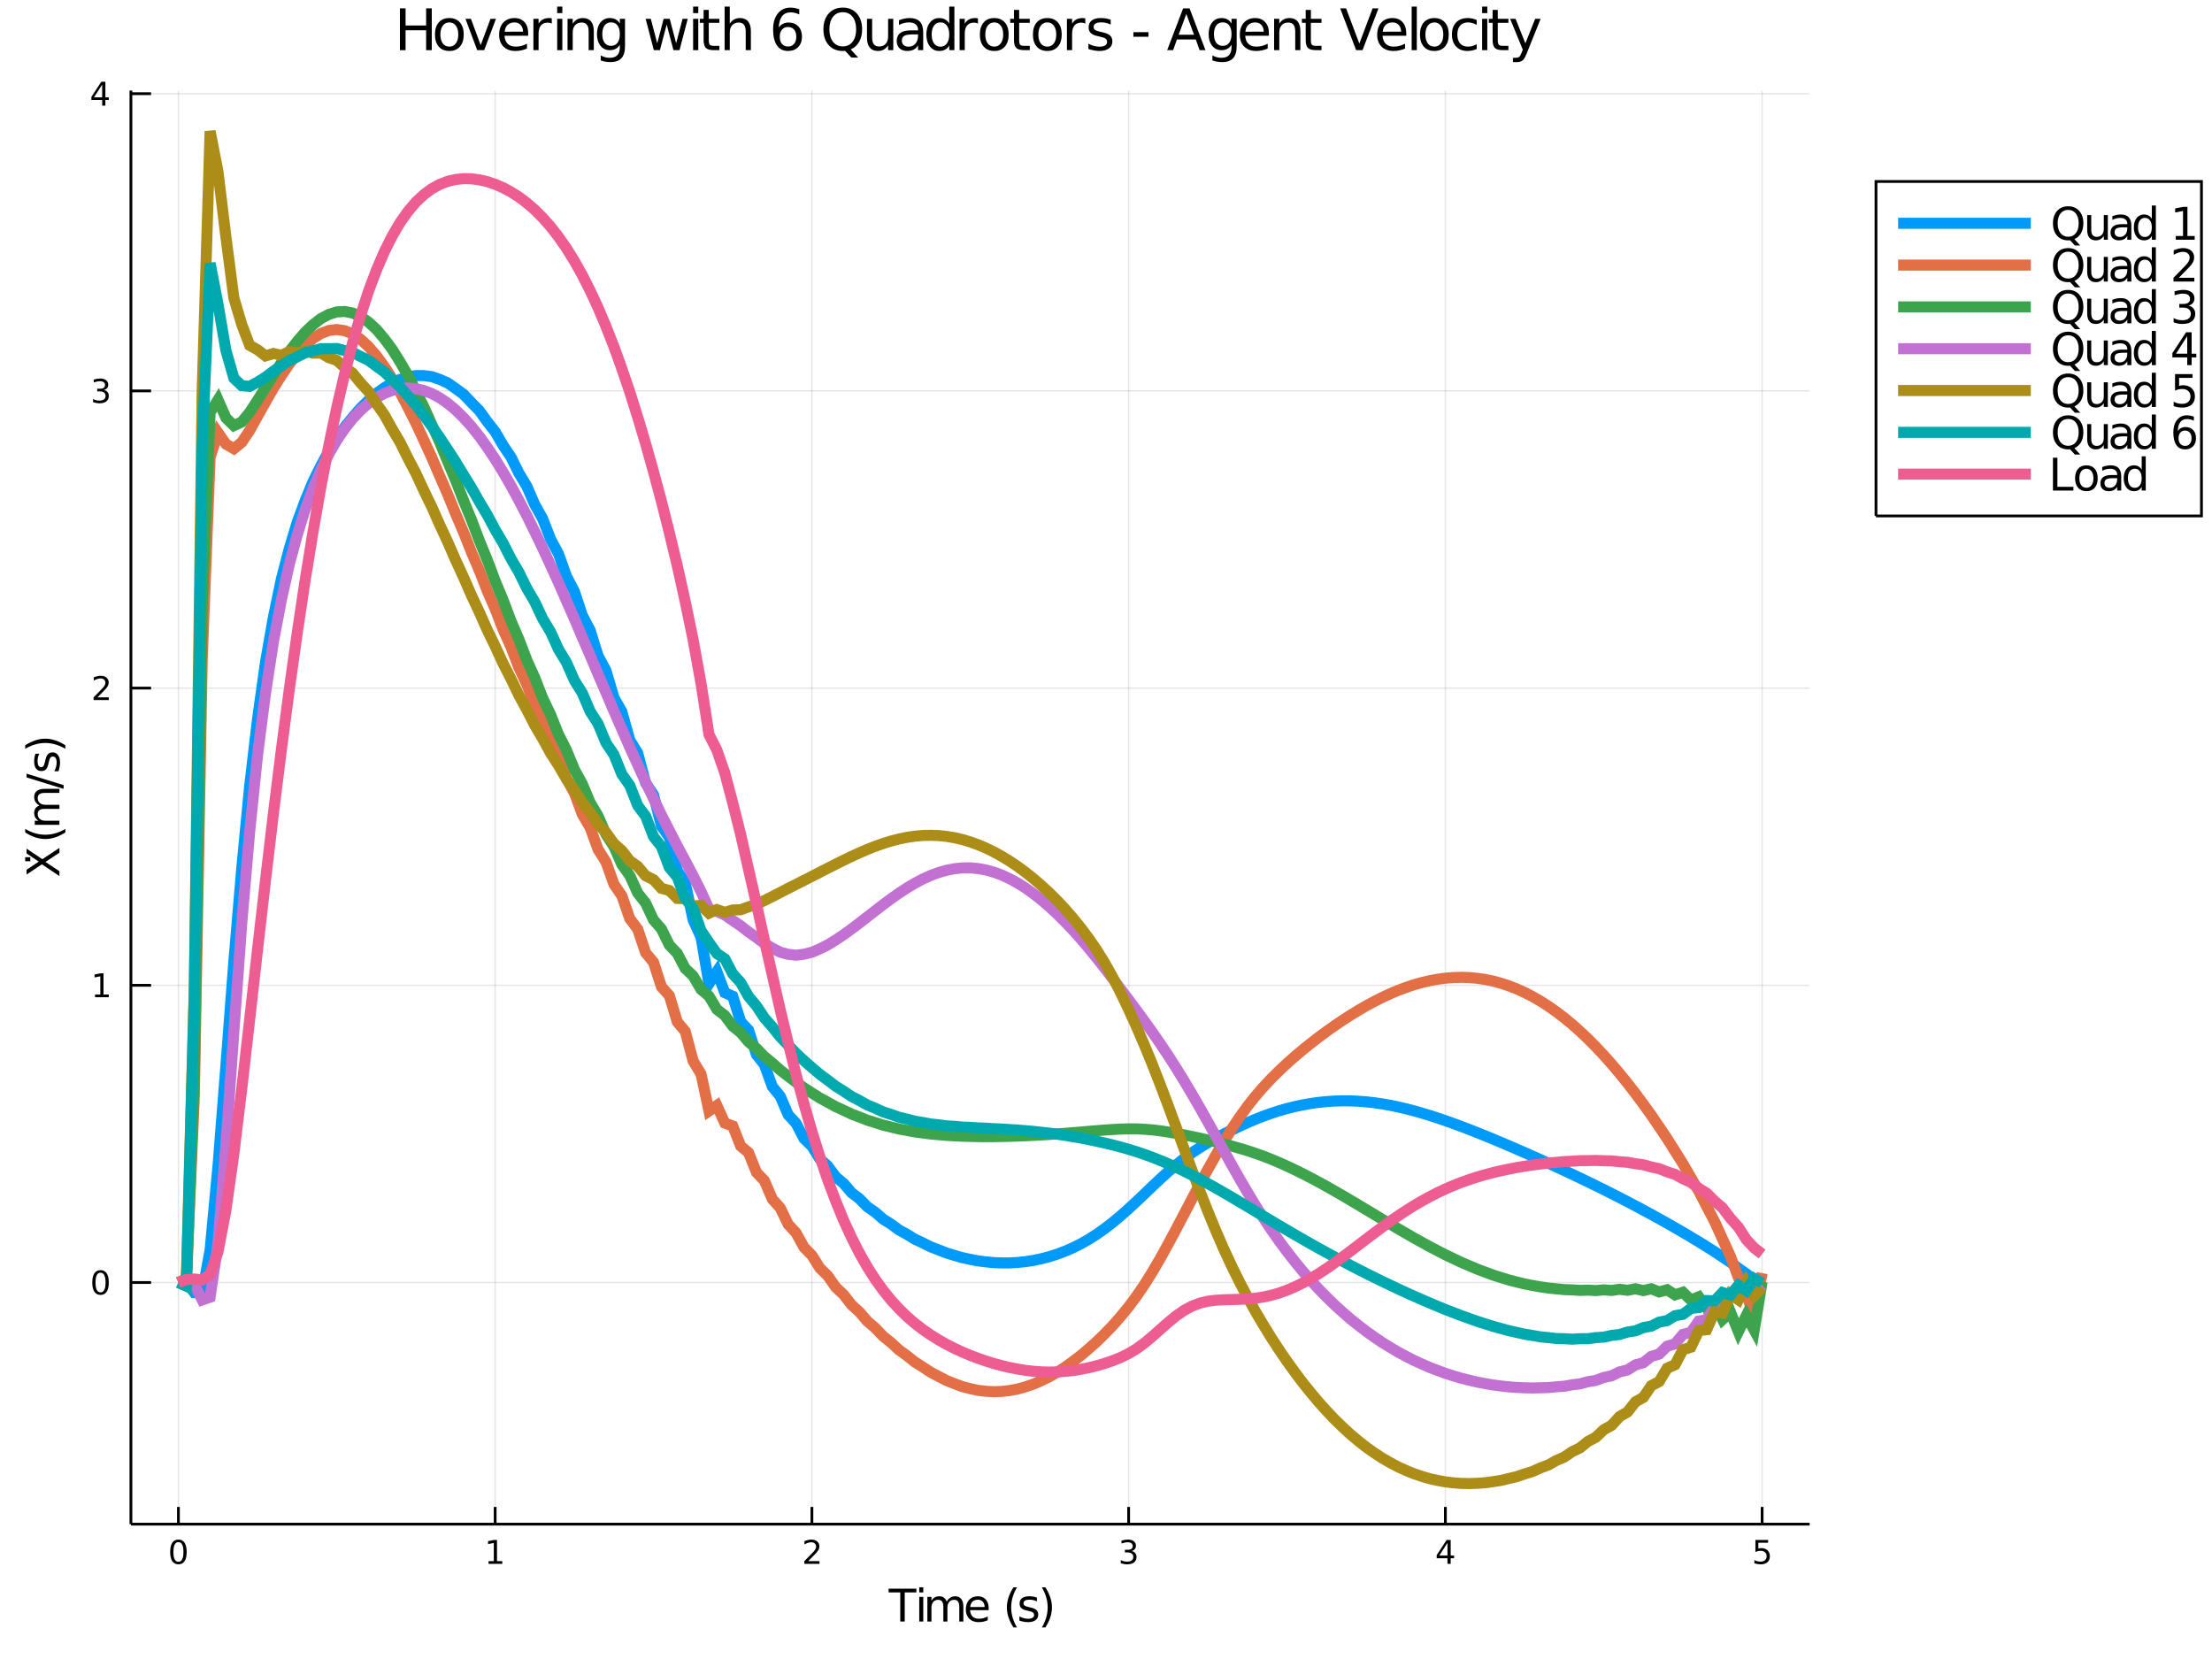 <?xml version="1.0" encoding="utf-8"?>
<svg xmlns="http://www.w3.org/2000/svg" xmlns:xlink="http://www.w3.org/1999/xlink" width="800" height="600" viewBox="0 0 3200 2400">
<rect x="0" y="0" width="3200" height="2400" fill="#333333" stroke="none"/>
<defs>
  <clipPath id="clip0700">
    <rect x="0" y="0" width="3200" height="2400"/>
  </clipPath>
</defs>
<path clip-path="url(#clip0700)" d="
M0 2400 L3200 2400 L3200 0 L0 0  Z
  " fill="#ffffff" fill-rule="evenodd" fill-opacity="1"/>
<defs>
  <clipPath id="clip0701">
    <rect x="640" y="0" width="2241" height="2241"/>
  </clipPath>
</defs>
<path clip-path="url(#clip0700)" d="
M189.385 2204.92 L2617.92 2204.92 L2617.92 131.032 L189.385 131.032  Z
  " fill="#ffffff" fill-rule="evenodd" fill-opacity="1"/>
<defs>
  <clipPath id="clip0702">
    <rect x="189" y="131" width="2430" height="2075"/>
  </clipPath>
</defs>
<polyline clip-path="url(#clip0702)" style="stroke:#000000; stroke-width:2; stroke-opacity:0.1; fill:none" points="
  258.117,2204.92 258.117,131.032 
  "/>
<polyline clip-path="url(#clip0702)" style="stroke:#000000; stroke-width:2; stroke-opacity:0.1; fill:none" points="
  716.332,2204.92 716.332,131.032 
  "/>
<polyline clip-path="url(#clip0702)" style="stroke:#000000; stroke-width:2; stroke-opacity:0.1; fill:none" points="
  1174.55,2204.92 1174.55,131.032 
  "/>
<polyline clip-path="url(#clip0702)" style="stroke:#000000; stroke-width:2; stroke-opacity:0.1; fill:none" points="
  1632.76,2204.92 1632.76,131.032 
  "/>
<polyline clip-path="url(#clip0702)" style="stroke:#000000; stroke-width:2; stroke-opacity:0.1; fill:none" points="
  2090.98,2204.92 2090.98,131.032 
  "/>
<polyline clip-path="url(#clip0702)" style="stroke:#000000; stroke-width:2; stroke-opacity:0.1; fill:none" points="
  2549.19,2204.92 2549.19,131.032 
  "/>
<polyline clip-path="url(#clip0702)" style="stroke:#000000; stroke-width:2; stroke-opacity:0.1; fill:none" points="
  189.385,1855.34 2617.92,1855.34 
  "/>
<polyline clip-path="url(#clip0702)" style="stroke:#000000; stroke-width:2; stroke-opacity:0.1; fill:none" points="
  189.385,1425.39 2617.92,1425.39 
  "/>
<polyline clip-path="url(#clip0702)" style="stroke:#000000; stroke-width:2; stroke-opacity:0.1; fill:none" points="
  189.385,995.442 2617.92,995.442 
  "/>
<polyline clip-path="url(#clip0702)" style="stroke:#000000; stroke-width:2; stroke-opacity:0.1; fill:none" points="
  189.385,565.491 2617.92,565.491 
  "/>
<polyline clip-path="url(#clip0702)" style="stroke:#000000; stroke-width:2; stroke-opacity:0.1; fill:none" points="
  189.385,135.54 2617.92,135.54 
  "/>
<polyline clip-path="url(#clip0700)" style="stroke:#000000; stroke-width:4; stroke-opacity:1; fill:none" points="
  189.385,2204.92 2617.92,2204.92 
  "/>
<polyline clip-path="url(#clip0700)" style="stroke:#000000; stroke-width:4; stroke-opacity:1; fill:none" points="
  189.385,2204.92 189.385,131.032 
  "/>
<polyline clip-path="url(#clip0700)" style="stroke:#000000; stroke-width:4; stroke-opacity:1; fill:none" points="
  258.117,2204.92 258.117,2180.03 
  "/>
<polyline clip-path="url(#clip0700)" style="stroke:#000000; stroke-width:4; stroke-opacity:1; fill:none" points="
  716.332,2204.92 716.332,2180.03 
  "/>
<polyline clip-path="url(#clip0700)" style="stroke:#000000; stroke-width:4; stroke-opacity:1; fill:none" points="
  1174.55,2204.92 1174.55,2180.03 
  "/>
<polyline clip-path="url(#clip0700)" style="stroke:#000000; stroke-width:4; stroke-opacity:1; fill:none" points="
  1632.76,2204.92 1632.76,2180.03 
  "/>
<polyline clip-path="url(#clip0700)" style="stroke:#000000; stroke-width:4; stroke-opacity:1; fill:none" points="
  2090.98,2204.92 2090.98,2180.03 
  "/>
<polyline clip-path="url(#clip0700)" style="stroke:#000000; stroke-width:4; stroke-opacity:1; fill:none" points="
  2549.19,2204.92 2549.19,2180.03 
  "/>
<polyline clip-path="url(#clip0700)" style="stroke:#000000; stroke-width:4; stroke-opacity:1; fill:none" points="
  189.385,1855.34 218.528,1855.34 
  "/>
<polyline clip-path="url(#clip0700)" style="stroke:#000000; stroke-width:4; stroke-opacity:1; fill:none" points="
  189.385,1425.39 218.528,1425.39 
  "/>
<polyline clip-path="url(#clip0700)" style="stroke:#000000; stroke-width:4; stroke-opacity:1; fill:none" points="
  189.385,995.442 218.528,995.442 
  "/>
<polyline clip-path="url(#clip0700)" style="stroke:#000000; stroke-width:4; stroke-opacity:1; fill:none" points="
  189.385,565.491 218.528,565.491 
  "/>
<polyline clip-path="url(#clip0700)" style="stroke:#000000; stroke-width:4; stroke-opacity:1; fill:none" points="
  189.385,135.54 218.528,135.54 
  "/>
<path clip-path="url(#clip0700)" d="M 0 0 M258.117 2230.91 Q254.506 2230.91 252.678 2234.48 Q250.872 2238.02 250.872 2245.15 Q250.872 2252.25 252.678 2255.82 Q254.506 2259.36 258.117 2259.36 Q261.752 2259.36 263.557 2255.82 Q265.386 2252.25 265.386 2245.15 Q265.386 2238.02 263.557 2234.48 Q261.752 2230.91 258.117 2230.91 M258.117 2227.21 Q263.928 2227.21 266.983 2231.81 Q270.062 2236.4 270.062 2245.15 Q270.062 2253.87 266.983 2258.48 Q263.928 2263.06 258.117 2263.06 Q252.307 2263.06 249.229 2258.48 Q246.173 2253.87 246.173 2245.15 Q246.173 2236.4 249.229 2231.81 Q252.307 2227.21 258.117 2227.21 Z" fill="#000000" fill-rule="evenodd" fill-opacity="1" /><path clip-path="url(#clip0700)" d="M 0 0 M706.714 2258.46 L714.353 2258.46 L714.353 2232.09 L706.043 2233.76 L706.043 2229.5 L714.307 2227.83 L718.983 2227.83 L718.983 2258.46 L726.621 2258.46 L726.621 2262.39 L706.714 2262.39 L706.714 2258.46 Z" fill="#000000" fill-rule="evenodd" fill-opacity="1" /><path clip-path="url(#clip0700)" d="M 0 0 M1169.2 2258.46 L1185.52 2258.46 L1185.52 2262.39 L1163.57 2262.39 L1163.57 2258.46 Q1166.24 2255.7 1170.82 2251.07 Q1175.43 2246.42 1176.61 2245.08 Q1178.85 2242.55 1179.73 2240.82 Q1180.63 2239.06 1180.63 2237.37 Q1180.63 2234.61 1178.69 2232.88 Q1176.77 2231.14 1173.67 2231.14 Q1171.47 2231.14 1169.01 2231.91 Q1166.58 2232.67 1163.81 2234.22 L1163.81 2229.5 Q1166.63 2228.36 1169.08 2227.79 Q1171.54 2227.21 1173.57 2227.21 Q1178.95 2227.21 1182.14 2229.89 Q1185.33 2232.58 1185.33 2237.07 Q1185.33 2239.2 1184.52 2241.12 Q1183.74 2243.02 1181.63 2245.61 Q1181.05 2246.28 1177.95 2249.5 Q1174.85 2252.69 1169.2 2258.46 Z" fill="#000000" fill-rule="evenodd" fill-opacity="1" /><path clip-path="url(#clip0700)" d="M 0 0 M1637.01 2243.76 Q1640.37 2244.48 1642.24 2246.74 Q1644.14 2249.01 1644.14 2252.35 Q1644.14 2257.46 1640.62 2260.26 Q1637.1 2263.06 1630.62 2263.06 Q1628.44 2263.06 1626.13 2262.62 Q1623.84 2262.21 1621.38 2261.35 L1621.38 2256.84 Q1623.33 2257.97 1625.64 2258.55 Q1627.96 2259.13 1630.48 2259.13 Q1634.88 2259.13 1637.17 2257.39 Q1639.49 2255.66 1639.49 2252.35 Q1639.49 2249.29 1637.33 2247.58 Q1635.2 2245.84 1631.38 2245.84 L1627.36 2245.84 L1627.36 2242 L1631.57 2242 Q1635.02 2242 1636.85 2240.63 Q1638.68 2239.24 1638.68 2236.65 Q1638.68 2233.99 1636.78 2232.58 Q1634.9 2231.14 1631.38 2231.14 Q1629.46 2231.14 1627.26 2231.56 Q1625.06 2231.98 1622.43 2232.85 L1622.43 2228.69 Q1625.09 2227.95 1627.4 2227.58 Q1629.74 2227.21 1631.8 2227.21 Q1637.13 2227.21 1640.23 2229.64 Q1643.33 2232.04 1643.33 2236.17 Q1643.33 2239.04 1641.69 2241.03 Q1640.04 2242.99 1637.01 2243.76 Z" fill="#000000" fill-rule="evenodd" fill-opacity="1" /><path clip-path="url(#clip0700)" d="M 0 0 M2093.99 2231.91 L2082.18 2250.35 L2093.99 2250.35 L2093.99 2231.91 M2092.76 2227.83 L2098.64 2227.83 L2098.64 2250.35 L2103.57 2250.35 L2103.57 2254.24 L2098.64 2254.24 L2098.64 2262.39 L2093.99 2262.39 L2093.99 2254.24 L2078.38 2254.24 L2078.38 2249.73 L2092.76 2227.83 Z" fill="#000000" fill-rule="evenodd" fill-opacity="1" /><path clip-path="url(#clip0700)" d="M 0 0 M2539.47 2227.83 L2557.83 2227.83 L2557.83 2231.77 L2543.75 2231.77 L2543.75 2240.24 Q2544.77 2239.89 2545.79 2239.73 Q2546.81 2239.54 2547.83 2239.54 Q2553.61 2239.54 2556.99 2242.72 Q2560.37 2245.89 2560.37 2251.3 Q2560.37 2256.88 2556.9 2259.98 Q2553.43 2263.06 2547.11 2263.06 Q2544.93 2263.06 2542.66 2262.69 Q2540.42 2262.32 2538.01 2261.58 L2538.01 2256.88 Q2540.09 2258.02 2542.32 2258.57 Q2544.54 2259.13 2547.02 2259.13 Q2551.02 2259.13 2553.36 2257.02 Q2555.7 2254.92 2555.7 2251.3 Q2555.7 2247.69 2553.36 2245.59 Q2551.02 2243.48 2547.02 2243.48 Q2545.14 2243.48 2543.27 2243.9 Q2541.41 2244.31 2539.47 2245.19 L2539.47 2227.83 Z" fill="#000000" fill-rule="evenodd" fill-opacity="1" /><path clip-path="url(#clip0700)" d="M 0 0 M145.441 1841.14 Q141.83 1841.14 140.001 1844.71 Q138.195 1848.25 138.195 1855.38 Q138.195 1862.49 140.001 1866.05 Q141.83 1869.59 145.441 1869.59 Q149.075 1869.59 150.881 1866.05 Q152.709 1862.49 152.709 1855.38 Q152.709 1848.25 150.881 1844.71 Q149.075 1841.14 145.441 1841.14 M145.441 1837.44 Q151.251 1837.44 154.307 1842.05 Q157.385 1846.63 157.385 1855.38 Q157.385 1864.11 154.307 1868.71 Q151.251 1873.3 145.441 1873.3 Q139.631 1873.3 136.552 1868.71 Q133.496 1864.11 133.496 1855.38 Q133.496 1846.63 136.552 1842.05 Q139.631 1837.44 145.441 1837.44 Z" fill="#000000" fill-rule="evenodd" fill-opacity="1" /><path clip-path="url(#clip0700)" d="M 0 0 M137.478 1438.74 L145.117 1438.74 L145.117 1412.37 L136.807 1414.04 L136.807 1409.78 L145.07 1408.11 L149.746 1408.11 L149.746 1438.74 L157.385 1438.74 L157.385 1442.67 L137.478 1442.67 L137.478 1438.74 Z" fill="#000000" fill-rule="evenodd" fill-opacity="1" /><path clip-path="url(#clip0700)" d="M 0 0 M141.066 1008.79 L157.385 1008.79 L157.385 1012.72 L135.441 1012.72 L135.441 1008.79 Q138.103 1006.03 142.686 1001.4 Q147.293 996.75 148.473 995.407 Q150.719 992.884 151.598 991.148 Q152.501 989.389 152.501 987.699 Q152.501 984.944 150.557 983.208 Q148.635 981.472 145.533 981.472 Q143.334 981.472 140.881 982.236 Q138.45 983 135.672 984.551 L135.672 979.828 Q138.496 978.694 140.95 978.115 Q143.404 977.537 145.441 977.537 Q150.811 977.537 154.006 980.222 Q157.2 982.907 157.2 987.398 Q157.2 989.527 156.39 991.449 Q155.603 993.347 153.496 995.939 Q152.918 996.611 149.816 999.828 Q146.714 1003.02 141.066 1008.79 Z" fill="#000000" fill-rule="evenodd" fill-opacity="1" /><path clip-path="url(#clip0700)" d="M 0 0 M150.256 564.137 Q153.612 564.854 155.487 567.123 Q157.385 569.391 157.385 572.724 Q157.385 577.84 153.867 580.641 Q150.348 583.442 143.867 583.442 Q141.691 583.442 139.376 583.002 Q137.084 582.586 134.631 581.729 L134.631 577.215 Q136.575 578.349 138.89 578.928 Q141.205 579.507 143.728 579.507 Q148.126 579.507 150.418 577.771 Q152.732 576.035 152.732 572.724 Q152.732 569.669 150.58 567.956 Q148.45 566.22 144.631 566.22 L140.603 566.22 L140.603 562.377 L144.816 562.377 Q148.265 562.377 150.094 561.012 Q151.922 559.623 151.922 557.03 Q151.922 554.368 150.024 552.956 Q148.149 551.521 144.631 551.521 Q142.709 551.521 140.51 551.938 Q138.311 552.354 135.672 553.234 L135.672 549.067 Q138.334 548.326 140.649 547.956 Q142.987 547.586 145.047 547.586 Q150.371 547.586 153.473 550.016 Q156.575 552.424 156.575 556.544 Q156.575 559.414 154.932 561.405 Q153.288 563.373 150.256 564.137 Z" fill="#000000" fill-rule="evenodd" fill-opacity="1" /><path clip-path="url(#clip0700)" d="M 0 0 M147.802 122.334 L135.996 140.783 L147.802 140.783 L147.802 122.334 M146.575 118.26 L152.455 118.26 L152.455 140.783 L157.385 140.783 L157.385 144.672 L152.455 144.672 L152.455 152.82 L147.802 152.82 L147.802 144.672 L132.2 144.672 L132.2 140.158 L146.575 118.26 Z" fill="#000000" fill-rule="evenodd" fill-opacity="1" /><path clip-path="url(#clip0700)" d="M 0 0 M578.546 12.096 L586.729 12.096 L586.729 36.888 L616.462 36.888 L616.462 12.096 L624.645 12.096 L624.645 72.576 L616.462 72.576 L616.462 43.774 L586.729 43.774 L586.729 72.576 L578.546 72.576 L578.546 12.096 Z" fill="#000000" fill-rule="evenodd" fill-opacity="1" /><path clip-path="url(#clip0700)" d="M 0 0 M650.044 32.431 Q644.049 32.431 640.565 37.131 Q637.081 41.789 637.081 49.931 Q637.081 58.074 640.525 62.773 Q644.008 67.431 650.044 67.431 Q655.999 67.431 659.483 62.732 Q662.967 58.033 662.967 49.931 Q662.967 41.87 659.483 37.171 Q655.999 32.431 650.044 32.431 M650.044 26.112 Q659.766 26.112 665.316 32.431 Q670.866 38.751 670.866 49.931 Q670.866 61.071 665.316 67.431 Q659.766 73.751 650.044 73.751 Q640.282 73.751 634.732 67.431 Q629.223 61.071 629.223 49.931 Q629.223 38.751 634.732 32.431 Q640.282 26.112 650.044 26.112 Z" fill="#000000" fill-rule="evenodd" fill-opacity="1" /><path clip-path="url(#clip0700)" d="M 0 0 M673.337 27.206 L681.236 27.206 L695.414 65.284 L709.593 27.206 L717.492 27.206 L700.478 72.576 L690.351 72.576 L673.337 27.206 Z" fill="#000000" fill-rule="evenodd" fill-opacity="1" /><path clip-path="url(#clip0700)" d="M 0 0 M764.118 48.028 L764.118 51.673 L729.847 51.673 Q730.333 59.37 734.465 63.421 Q738.638 67.431 746.051 67.431 Q750.345 67.431 754.355 66.378 Q758.406 65.325 762.376 63.218 L762.376 70.267 Q758.366 71.968 754.153 72.86 Q749.94 73.751 745.605 73.751 Q734.749 73.751 728.389 67.431 Q722.069 61.112 722.069 50.337 Q722.069 39.197 728.065 32.675 Q734.101 26.112 744.309 26.112 Q753.464 26.112 758.771 32.026 Q764.118 37.9 764.118 48.028 M756.664 45.84 Q756.583 39.723 753.221 36.077 Q749.899 32.431 744.39 32.431 Q738.151 32.431 734.384 35.956 Q730.657 39.48 730.09 45.88 L756.664 45.84 Z" fill="#000000" fill-rule="evenodd" fill-opacity="1" /><path clip-path="url(#clip0700)" d="M 0 0 M798.226 34.173 Q796.971 33.444 795.472 33.12 Q794.013 32.756 792.231 32.756 Q785.912 32.756 782.509 36.888 Q779.147 40.979 779.147 48.676 L779.147 72.576 L771.652 72.576 L771.652 27.206 L779.147 27.206 L779.147 34.254 Q781.496 30.122 785.264 28.138 Q789.031 26.112 794.419 26.112 Q795.188 26.112 796.12 26.234 Q797.052 26.315 798.186 26.517 L798.226 34.173 Z" fill="#000000" fill-rule="evenodd" fill-opacity="1" /><path clip-path="url(#clip0700)" d="M 0 0 M806.045 27.206 L813.498 27.206 L813.498 72.576 L806.045 72.576 L806.045 27.206 M806.045 9.544 L813.498 9.544 L813.498 18.983 L806.045 18.983 L806.045 9.544 Z" fill="#000000" fill-rule="evenodd" fill-opacity="1" /><path clip-path="url(#clip0700)" d="M 0 0 M859.03 45.192 L859.03 72.576 L851.577 72.576 L851.577 45.435 Q851.577 38.994 849.065 35.794 Q846.554 32.594 841.531 32.594 Q835.495 32.594 832.011 36.442 Q828.527 40.29 828.527 46.934 L828.527 72.576 L821.033 72.576 L821.033 27.206 L828.527 27.206 L828.527 34.254 Q831.201 30.163 834.806 28.138 Q838.452 26.112 843.191 26.112 Q851.01 26.112 855.02 30.973 Q859.03 35.794 859.03 45.192 Z" fill="#000000" fill-rule="evenodd" fill-opacity="1" /><path clip-path="url(#clip0700)" d="M 0 0 M896.704 49.364 Q896.704 41.263 893.342 36.806 Q890.02 32.35 883.984 32.35 Q877.989 32.35 874.626 36.806 Q871.305 41.263 871.305 49.364 Q871.305 57.426 874.626 61.882 Q877.989 66.338 883.984 66.338 Q890.02 66.338 893.342 61.882 Q896.704 57.426 896.704 49.364 M904.158 66.945 Q904.158 78.531 899.013 84.162 Q893.868 89.833 883.255 89.833 Q879.326 89.833 875.842 89.225 Q872.358 88.658 869.077 87.443 L869.077 80.192 Q872.358 81.974 875.558 82.825 Q878.758 83.675 882.08 83.675 Q889.412 83.675 893.058 79.827 Q896.704 76.019 896.704 68.282 L896.704 64.596 Q894.395 68.606 890.79 70.591 Q887.184 72.576 882.161 72.576 Q873.816 72.576 868.712 66.216 Q863.608 59.856 863.608 49.364 Q863.608 38.832 868.712 32.472 Q873.816 26.112 882.161 26.112 Q887.184 26.112 890.79 28.097 Q894.395 30.082 896.704 34.092 L896.704 27.206 L904.158 27.206 L904.158 66.945 Z" fill="#000000" fill-rule="evenodd" fill-opacity="1" /><path clip-path="url(#clip0700)" d="M 0 0 M934.013 27.206 L941.466 27.206 L950.783 62.611 L960.06 27.206 L968.85 27.206 L978.168 62.611 L987.444 27.206 L994.898 27.206 L983.029 72.576 L974.238 72.576 L964.476 35.389 L954.672 72.576 L945.882 72.576 L934.013 27.206 Z" fill="#000000" fill-rule="evenodd" fill-opacity="1" /><path clip-path="url(#clip0700)" d="M 0 0 M1002.72 27.206 L1010.17 27.206 L1010.17 72.576 L1002.72 72.576 L1002.72 27.206 M1002.72 9.544 L1010.17 9.544 L1010.17 18.983 L1002.72 18.983 L1002.72 9.544 Z" fill="#000000" fill-rule="evenodd" fill-opacity="1" /><path clip-path="url(#clip0700)" d="M 0 0 M1025.36 14.324 L1025.36 27.206 L1040.71 27.206 L1040.71 32.999 L1025.36 32.999 L1025.36 57.628 Q1025.36 63.178 1026.86 64.758 Q1028.4 66.338 1033.06 66.338 L1040.71 66.338 L1040.71 72.576 L1033.06 72.576 Q1024.43 72.576 1021.15 69.376 Q1017.87 66.135 1017.87 57.628 L1017.87 32.999 L1012.4 32.999 L1012.4 27.206 L1017.87 27.206 L1017.87 14.324 L1025.36 14.324 Z" fill="#000000" fill-rule="evenodd" fill-opacity="1" /><path clip-path="url(#clip0700)" d="M 0 0 M1086.25 45.192 L1086.25 72.576 L1078.79 72.576 L1078.79 45.435 Q1078.79 38.994 1076.28 35.794 Q1073.77 32.594 1068.75 32.594 Q1062.71 32.594 1059.23 36.442 Q1055.74 40.29 1055.74 46.934 L1055.74 72.576 L1048.25 72.576 L1048.25 9.544 L1055.74 9.544 L1055.74 34.254 Q1058.42 30.163 1062.02 28.138 Q1065.67 26.112 1070.41 26.112 Q1078.22 26.112 1082.24 30.973 Q1086.25 35.794 1086.25 45.192 Z" fill="#000000" fill-rule="evenodd" fill-opacity="1" /><path clip-path="url(#clip0700)" d="M 0 0 M1140 39.075 Q1134.49 39.075 1131.25 42.842 Q1128.05 46.61 1128.05 53.172 Q1128.05 59.694 1131.25 63.502 Q1134.49 67.269 1140 67.269 Q1145.51 67.269 1148.71 63.502 Q1151.95 59.694 1151.95 53.172 Q1151.95 46.61 1148.71 42.842 Q1145.51 39.075 1140 39.075 M1156.25 13.433 L1156.25 20.887 Q1153.17 19.428 1150.01 18.659 Q1146.89 17.889 1143.81 17.889 Q1135.71 17.889 1131.41 23.358 Q1127.16 28.826 1126.55 39.885 Q1128.94 36.361 1132.55 34.498 Q1136.15 32.594 1140.49 32.594 Q1149.6 32.594 1154.87 38.143 Q1160.17 43.653 1160.17 53.172 Q1160.17 62.489 1154.67 68.12 Q1149.16 73.751 1140 73.751 Q1129.51 73.751 1123.96 65.73 Q1118.41 57.669 1118.41 42.397 Q1118.41 28.057 1125.22 19.55 Q1132.02 11.002 1143.48 11.002 Q1146.56 11.002 1149.68 11.61 Q1152.84 12.217 1156.25 13.433 Z" fill="#000000" fill-rule="evenodd" fill-opacity="1" /><path clip-path="url(#clip0700)" d="M 0 0 M1219.24 17.646 Q1210.32 17.646 1205.06 24.289 Q1199.83 30.933 1199.83 42.397 Q1199.83 53.82 1205.06 60.464 Q1210.32 67.107 1219.24 67.107 Q1228.15 67.107 1233.33 60.464 Q1238.56 53.82 1238.56 42.397 Q1238.56 30.933 1233.33 24.289 Q1228.15 17.646 1219.24 17.646 M1230.7 71.482 L1241.48 83.27 L1231.59 83.27 L1222.64 73.589 Q1221.3 73.67 1220.57 73.71 Q1219.89 73.751 1219.24 73.751 Q1206.48 73.751 1198.82 65.244 Q1191.2 56.697 1191.2 42.397 Q1191.2 28.057 1198.82 19.55 Q1206.48 11.002 1219.24 11.002 Q1231.96 11.002 1239.57 19.55 Q1247.19 28.057 1247.19 42.397 Q1247.19 52.929 1242.93 60.423 Q1238.72 67.918 1230.7 71.482 Z" fill="#000000" fill-rule="evenodd" fill-opacity="1" /><path clip-path="url(#clip0700)" d="M 0 0 M1254.24 54.671 L1254.24 27.206 L1261.69 27.206 L1261.69 54.387 Q1261.69 60.828 1264.2 64.069 Q1266.71 67.269 1271.74 67.269 Q1277.77 67.269 1281.26 63.421 Q1284.78 59.573 1284.78 52.929 L1284.78 27.206 L1292.23 27.206 L1292.23 72.576 L1284.78 72.576 L1284.78 65.608 Q1282.07 69.74 1278.46 71.766 Q1274.9 73.751 1270.16 73.751 Q1262.34 73.751 1258.29 68.89 Q1254.24 64.029 1254.24 54.671 M1272.99 26.112 L1272.99 26.112 Z" fill="#000000" fill-rule="evenodd" fill-opacity="1" /><path clip-path="url(#clip0700)" d="M 0 0 M1320.67 49.769 Q1311.64 49.769 1308.15 51.835 Q1304.67 53.901 1304.67 58.884 Q1304.67 62.854 1307.26 65.203 Q1309.9 67.512 1314.39 67.512 Q1320.59 67.512 1324.32 63.137 Q1328.08 58.722 1328.08 51.43 L1328.08 49.769 L1320.67 49.769 M1335.54 46.691 L1335.54 72.576 L1328.08 72.576 L1328.08 65.689 Q1325.53 69.821 1321.72 71.806 Q1317.92 73.751 1312.41 73.751 Q1305.44 73.751 1301.31 69.862 Q1297.22 65.933 1297.22 59.37 Q1297.22 51.714 1302.32 47.825 Q1307.47 43.936 1317.63 43.936 L1328.08 43.936 L1328.08 43.207 Q1328.08 38.062 1324.68 35.267 Q1321.32 32.431 1315.2 32.431 Q1311.31 32.431 1307.63 33.363 Q1303.94 34.295 1300.54 36.158 L1300.54 29.272 Q1304.63 27.692 1308.48 26.922 Q1312.33 26.112 1315.97 26.112 Q1325.82 26.112 1330.68 31.216 Q1335.54 36.32 1335.54 46.691 Z" fill="#000000" fill-rule="evenodd" fill-opacity="1" /><path clip-path="url(#clip0700)" d="M 0 0 M1373.21 34.092 L1373.21 9.544 L1380.67 9.544 L1380.67 72.576 L1373.21 72.576 L1373.21 65.77 Q1370.86 69.821 1367.26 71.806 Q1363.69 73.751 1358.67 73.751 Q1350.45 73.751 1345.26 67.188 Q1340.12 60.626 1340.12 49.931 Q1340.12 39.237 1345.26 32.675 Q1350.45 26.112 1358.67 26.112 Q1363.69 26.112 1367.26 28.097 Q1370.86 30.041 1373.21 34.092 M1347.81 49.931 Q1347.81 58.155 1351.17 62.854 Q1354.58 67.512 1360.49 67.512 Q1366.41 67.512 1369.81 62.854 Q1373.21 58.155 1373.21 49.931 Q1373.21 41.708 1369.81 37.05 Q1366.41 32.35 1360.49 32.35 Q1354.58 32.35 1351.17 37.05 Q1347.81 41.708 1347.81 49.931 Z" fill="#000000" fill-rule="evenodd" fill-opacity="1" /><path clip-path="url(#clip0700)" d="M 0 0 M1414.77 34.173 Q1413.52 33.444 1412.02 33.12 Q1410.56 32.756 1408.78 32.756 Q1402.46 32.756 1399.06 36.888 Q1395.69 40.979 1395.69 48.676 L1395.69 72.576 L1388.2 72.576 L1388.2 27.206 L1395.69 27.206 L1395.69 34.254 Q1398.04 30.122 1401.81 28.138 Q1405.58 26.112 1410.97 26.112 Q1411.74 26.112 1412.67 26.234 Q1413.6 26.315 1414.73 26.517 L1414.77 34.173 Z" fill="#000000" fill-rule="evenodd" fill-opacity="1" /><path clip-path="url(#clip0700)" d="M 0 0 M1438.35 32.431 Q1432.35 32.431 1428.87 37.131 Q1425.39 41.789 1425.39 49.931 Q1425.39 58.074 1428.83 62.773 Q1432.31 67.431 1438.35 67.431 Q1444.31 67.431 1447.79 62.732 Q1451.27 58.033 1451.27 49.931 Q1451.27 41.87 1447.79 37.171 Q1444.31 32.431 1438.35 32.431 M1438.35 26.112 Q1448.07 26.112 1453.62 32.431 Q1459.17 38.751 1459.17 49.931 Q1459.17 61.071 1453.62 67.431 Q1448.07 73.751 1438.35 73.751 Q1428.59 73.751 1423.04 67.431 Q1417.53 61.071 1417.53 49.931 Q1417.53 38.751 1423.04 32.431 Q1428.59 26.112 1438.35 26.112 Z" fill="#000000" fill-rule="evenodd" fill-opacity="1" /><path clip-path="url(#clip0700)" d="M 0 0 M1474.36 14.324 L1474.36 27.206 L1489.72 27.206 L1489.72 32.999 L1474.36 32.999 L1474.36 57.628 Q1474.36 63.178 1475.86 64.758 Q1477.4 66.338 1482.06 66.338 L1489.72 66.338 L1489.72 72.576 L1482.06 72.576 Q1473.43 72.576 1470.15 69.376 Q1466.87 66.135 1466.87 57.628 L1466.87 32.999 L1461.4 32.999 L1461.4 27.206 L1466.87 27.206 L1466.87 14.324 L1474.36 14.324 Z" fill="#000000" fill-rule="evenodd" fill-opacity="1" /><path clip-path="url(#clip0700)" d="M 0 0 M1515.11 32.431 Q1509.12 32.431 1505.64 37.131 Q1502.15 41.789 1502.15 49.931 Q1502.15 58.074 1505.6 62.773 Q1509.08 67.431 1515.11 67.431 Q1521.07 67.431 1524.55 62.732 Q1528.04 58.033 1528.04 49.931 Q1528.04 41.87 1524.55 37.171 Q1521.07 32.431 1515.11 32.431 M1515.11 26.112 Q1524.84 26.112 1530.39 32.431 Q1535.94 38.751 1535.94 49.931 Q1535.94 61.071 1530.39 67.431 Q1524.84 73.751 1515.11 73.751 Q1505.35 73.751 1499.8 67.431 Q1494.29 61.071 1494.29 49.931 Q1494.29 38.751 1499.8 32.431 Q1505.35 26.112 1515.11 26.112 Z" fill="#000000" fill-rule="evenodd" fill-opacity="1" /><path clip-path="url(#clip0700)" d="M 0 0 M1570.05 34.173 Q1568.79 33.444 1567.29 33.12 Q1565.83 32.756 1564.05 32.756 Q1557.73 32.756 1554.33 36.888 Q1550.97 40.979 1550.97 48.676 L1550.97 72.576 L1543.47 72.576 L1543.47 27.206 L1550.97 27.206 L1550.97 34.254 Q1553.31 30.122 1557.08 28.138 Q1560.85 26.112 1566.24 26.112 Q1567.01 26.112 1567.94 26.234 Q1568.87 26.315 1570 26.517 L1570.05 34.173 Z" fill="#000000" fill-rule="evenodd" fill-opacity="1" /><path clip-path="url(#clip0700)" d="M 0 0 M1606.79 28.543 L1606.79 35.591 Q1603.63 33.971 1600.22 33.161 Q1596.82 32.35 1593.18 32.35 Q1587.63 32.35 1584.83 34.052 Q1582.08 35.753 1582.08 39.156 Q1582.08 41.749 1584.06 43.248 Q1586.05 44.706 1592.04 46.043 L1594.59 46.61 Q1602.53 48.311 1605.86 51.43 Q1609.22 54.509 1609.22 60.059 Q1609.22 66.378 1604.19 70.064 Q1599.21 73.751 1590.46 73.751 Q1586.82 73.751 1582.85 73.022 Q1578.92 72.333 1574.54 70.915 L1574.54 63.218 Q1578.67 65.365 1582.68 66.459 Q1586.69 67.512 1590.62 67.512 Q1595.89 67.512 1598.73 65.73 Q1601.56 63.907 1601.56 60.626 Q1601.56 57.588 1599.5 55.967 Q1597.47 54.347 1590.54 52.848 L1587.95 52.24 Q1581.02 50.782 1577.94 47.785 Q1574.87 44.746 1574.87 39.48 Q1574.87 33.08 1579.4 29.596 Q1583.94 26.112 1592.28 26.112 Q1596.42 26.112 1600.06 26.72 Q1603.71 27.327 1606.79 28.543 Z" fill="#000000" fill-rule="evenodd" fill-opacity="1" /><path clip-path="url(#clip0700)" d="M 0 0 M1639.64 46.529 L1661.47 46.529 L1661.47 53.172 L1639.64 53.172 L1639.64 46.529 Z" fill="#000000" fill-rule="evenodd" fill-opacity="1" /><path clip-path="url(#clip0700)" d="M 0 0 M1716.2 20.157 L1705.1 50.255 L1727.34 50.255 L1716.2 20.157 M1711.58 12.096 L1720.86 12.096 L1743.91 72.576 L1735.4 72.576 L1729.89 57.061 L1702.63 57.061 L1697.12 72.576 L1688.49 72.576 L1711.58 12.096 Z" fill="#000000" fill-rule="evenodd" fill-opacity="1" /><path clip-path="url(#clip0700)" d="M 0 0 M1781.58 49.364 Q1781.58 41.263 1778.22 36.806 Q1774.9 32.35 1768.86 32.35 Q1762.87 32.35 1759.51 36.806 Q1756.18 41.263 1756.18 49.364 Q1756.18 57.426 1759.51 61.882 Q1762.87 66.338 1768.86 66.338 Q1774.9 66.338 1778.22 61.882 Q1781.58 57.426 1781.58 49.364 M1789.04 66.945 Q1789.04 78.531 1783.89 84.162 Q1778.75 89.833 1768.13 89.833 Q1764.21 89.833 1760.72 89.225 Q1757.24 88.658 1753.96 87.443 L1753.96 80.192 Q1757.24 81.974 1760.44 82.825 Q1763.64 83.675 1766.96 83.675 Q1774.29 83.675 1777.94 79.827 Q1781.58 76.019 1781.58 68.282 L1781.58 64.596 Q1779.27 68.606 1775.67 70.591 Q1772.06 72.576 1767.04 72.576 Q1758.7 72.576 1753.59 66.216 Q1748.49 59.856 1748.49 49.364 Q1748.49 38.832 1753.59 32.472 Q1758.7 26.112 1767.04 26.112 Q1772.06 26.112 1775.67 28.097 Q1779.27 30.082 1781.58 34.092 L1781.58 27.206 L1789.04 27.206 L1789.04 66.945 Z" fill="#000000" fill-rule="evenodd" fill-opacity="1" /><path clip-path="url(#clip0700)" d="M 0 0 M1835.66 48.028 L1835.66 51.673 L1801.39 51.673 Q1801.88 59.37 1806.01 63.421 Q1810.18 67.431 1817.6 67.431 Q1821.89 67.431 1825.9 66.378 Q1829.95 65.325 1833.92 63.218 L1833.92 70.267 Q1829.91 71.968 1825.7 72.86 Q1821.48 73.751 1817.15 73.751 Q1806.29 73.751 1799.93 67.431 Q1793.61 61.112 1793.61 50.337 Q1793.61 39.197 1799.61 32.675 Q1805.65 26.112 1815.85 26.112 Q1825.01 26.112 1830.32 32.026 Q1835.66 37.9 1835.66 48.028 M1828.21 45.84 Q1828.13 39.723 1824.77 36.077 Q1821.44 32.431 1815.94 32.431 Q1809.7 32.431 1805.93 35.956 Q1802.2 39.48 1801.64 45.88 L1828.21 45.84 Z" fill="#000000" fill-rule="evenodd" fill-opacity="1" /><path clip-path="url(#clip0700)" d="M 0 0 M1881.2 45.192 L1881.2 72.576 L1873.74 72.576 L1873.74 45.435 Q1873.74 38.994 1871.23 35.794 Q1868.72 32.594 1863.7 32.594 Q1857.66 32.594 1854.18 36.442 Q1850.69 40.29 1850.69 46.934 L1850.69 72.576 L1843.2 72.576 L1843.2 27.206 L1850.69 27.206 L1850.69 34.254 Q1853.37 30.163 1856.97 28.138 Q1860.62 26.112 1865.36 26.112 Q1873.17 26.112 1877.18 30.973 Q1881.2 35.794 1881.2 45.192 Z" fill="#000000" fill-rule="evenodd" fill-opacity="1" /><path clip-path="url(#clip0700)" d="M 0 0 M1896.39 14.324 L1896.39 27.206 L1911.74 27.206 L1911.74 32.999 L1896.39 32.999 L1896.39 57.628 Q1896.39 63.178 1897.88 64.758 Q1899.42 66.338 1904.08 66.338 L1911.74 66.338 L1911.74 72.576 L1904.08 72.576 Q1895.45 72.576 1892.17 69.376 Q1888.89 66.135 1888.89 57.628 L1888.89 32.999 L1883.42 32.999 L1883.42 27.206 L1888.89 27.206 L1888.89 14.324 L1896.39 14.324 Z" fill="#000000" fill-rule="evenodd" fill-opacity="1" /><path clip-path="url(#clip0700)" d="M 0 0 M1961.85 72.576 L1938.76 12.096 L1947.31 12.096 L1966.47 63.016 L1985.67 12.096 L1994.17 12.096 L1971.13 72.576 L1961.85 72.576 Z" fill="#000000" fill-rule="evenodd" fill-opacity="1" /><path clip-path="url(#clip0700)" d="M 0 0 M2034.36 48.028 L2034.36 51.673 L2000.09 51.673 Q2000.58 59.37 2004.71 63.421 Q2008.88 67.431 2016.29 67.431 Q2020.59 67.431 2024.6 66.378 Q2028.65 65.325 2032.62 63.218 L2032.62 70.267 Q2028.61 71.968 2024.39 72.86 Q2020.18 73.751 2015.85 73.751 Q2004.99 73.751 1998.63 67.431 Q1992.31 61.112 1992.31 50.337 Q1992.31 39.197 1998.31 32.675 Q2004.34 26.112 2014.55 26.112 Q2023.71 26.112 2029.01 32.026 Q2034.36 37.9 2034.36 48.028 M2026.91 45.84 Q2026.83 39.723 2023.46 36.077 Q2020.14 32.431 2014.63 32.431 Q2008.39 32.431 2004.63 35.956 Q2000.9 39.48 2000.33 45.88 L2026.91 45.84 Z" fill="#000000" fill-rule="evenodd" fill-opacity="1" /><path clip-path="url(#clip0700)" d="M 0 0 M2042.18 9.544 L2049.63 9.544 L2049.63 72.576 L2042.18 72.576 L2042.18 9.544 Z" fill="#000000" fill-rule="evenodd" fill-opacity="1" /><path clip-path="url(#clip0700)" d="M 0 0 M2075.03 32.431 Q2069.04 32.431 2065.55 37.131 Q2062.07 41.789 2062.07 49.931 Q2062.07 58.074 2065.51 62.773 Q2069 67.431 2075.03 67.431 Q2080.99 67.431 2084.47 62.732 Q2087.95 58.033 2087.95 49.931 Q2087.95 41.87 2084.47 37.171 Q2080.99 32.431 2075.03 32.431 M2075.03 26.112 Q2084.75 26.112 2090.3 32.431 Q2095.85 38.751 2095.85 49.931 Q2095.85 61.071 2090.3 67.431 Q2084.75 73.751 2075.03 73.751 Q2065.27 73.751 2059.72 67.431 Q2054.21 61.071 2054.21 49.931 Q2054.21 38.751 2059.72 32.431 Q2065.27 26.112 2075.03 26.112 Z" fill="#000000" fill-rule="evenodd" fill-opacity="1" /><path clip-path="url(#clip0700)" d="M 0 0 M2136.32 28.948 L2136.32 35.915 Q2133.16 34.173 2129.96 33.323 Q2126.8 32.431 2123.56 32.431 Q2116.31 32.431 2112.3 37.05 Q2108.29 41.627 2108.29 49.931 Q2108.29 58.236 2112.3 62.854 Q2116.31 67.431 2123.56 67.431 Q2126.8 67.431 2129.96 66.581 Q2133.16 65.689 2136.32 63.948 L2136.32 70.834 Q2133.2 72.292 2129.84 73.022 Q2126.52 73.751 2122.75 73.751 Q2112.5 73.751 2106.47 67.31 Q2100.43 60.869 2100.43 49.931 Q2100.43 38.832 2106.51 32.472 Q2112.62 26.112 2123.24 26.112 Q2126.68 26.112 2129.96 26.841 Q2133.24 27.53 2136.32 28.948 Z" fill="#000000" fill-rule="evenodd" fill-opacity="1" /><path clip-path="url(#clip0700)" d="M 0 0 M2144.14 27.206 L2151.59 27.206 L2151.59 72.576 L2144.14 72.576 L2144.14 27.206 M2144.14 9.544 L2151.59 9.544 L2151.59 18.983 L2144.14 18.983 L2144.14 9.544 Z" fill="#000000" fill-rule="evenodd" fill-opacity="1" /><path clip-path="url(#clip0700)" d="M 0 0 M2166.78 14.324 L2166.78 27.206 L2182.14 27.206 L2182.14 32.999 L2166.78 32.999 L2166.78 57.628 Q2166.78 63.178 2168.28 64.758 Q2169.82 66.338 2174.48 66.338 L2182.14 66.338 L2182.14 72.576 L2174.48 72.576 Q2165.85 72.576 2162.57 69.376 Q2159.29 66.135 2159.29 57.628 L2159.29 32.999 L2153.82 32.999 L2153.82 27.206 L2159.29 27.206 L2159.29 14.324 L2166.78 14.324 Z" fill="#000000" fill-rule="evenodd" fill-opacity="1" /><path clip-path="url(#clip0700)" d="M 0 0 M2208.83 76.789 Q2205.67 84.891 2202.67 87.362 Q2199.68 89.833 2194.65 89.833 L2188.7 89.833 L2188.7 83.594 L2193.07 83.594 Q2196.15 83.594 2197.85 82.136 Q2199.56 80.678 2201.62 75.25 L2202.96 71.847 L2184.61 27.206 L2192.51 27.206 L2206.69 62.692 L2220.86 27.206 L2228.76 27.206 L2208.83 76.789 Z" fill="#000000" fill-rule="evenodd" fill-opacity="1" /><path clip-path="url(#clip0700)" d="M 0 0 M1285.49 2298.26 L1325.69 2298.26 L1325.69 2303.67 L1308.82 2303.67 L1308.82 2345.78 L1302.36 2345.78 L1302.36 2303.67 L1285.49 2303.67 L1285.49 2298.26 Z" fill="#000000" fill-rule="evenodd" fill-opacity="1" /><path clip-path="url(#clip0700)" d="M 0 0 M1329.83 2310.14 L1335.68 2310.14 L1335.68 2345.78 L1329.83 2345.78 L1329.83 2310.14 M1329.83 2296.26 L1335.68 2296.26 L1335.68 2303.67 L1329.83 2303.67 L1329.83 2296.26 Z" fill="#000000" fill-rule="evenodd" fill-opacity="1" /><path clip-path="url(#clip0700)" d="M 0 0 M1369.58 2316.98 Q1371.78 2313.03 1374.83 2311.15 Q1377.89 2309.28 1382.03 2309.28 Q1387.6 2309.28 1390.62 2313.19 Q1393.64 2317.07 1393.64 2324.27 L1393.64 2345.78 L1387.76 2345.78 L1387.76 2324.46 Q1387.76 2319.33 1385.94 2316.85 Q1384.13 2314.37 1380.4 2314.37 Q1375.85 2314.37 1373.21 2317.39 Q1370.57 2320.42 1370.57 2325.64 L1370.57 2345.78 L1364.68 2345.78 L1364.68 2324.46 Q1364.68 2319.3 1362.87 2316.85 Q1361.05 2314.37 1357.26 2314.37 Q1352.78 2314.37 1350.13 2317.42 Q1347.49 2320.45 1347.49 2325.64 L1347.49 2345.78 L1341.6 2345.78 L1341.6 2310.14 L1347.49 2310.14 L1347.49 2315.67 Q1349.5 2312.4 1352.3 2310.84 Q1355.1 2309.28 1358.95 2309.28 Q1362.83 2309.28 1365.54 2311.25 Q1368.28 2313.22 1369.58 2316.98 Z" fill="#000000" fill-rule="evenodd" fill-opacity="1" /><path clip-path="url(#clip0700)" d="M 0 0 M1430.28 2326.5 L1430.28 2329.36 L1403.35 2329.36 Q1403.73 2335.41 1406.98 2338.59 Q1410.26 2341.74 1416.08 2341.74 Q1419.46 2341.74 1422.61 2340.91 Q1425.79 2340.09 1428.91 2338.43 L1428.91 2343.97 Q1425.76 2345.31 1422.45 2346.01 Q1419.14 2346.71 1415.73 2346.71 Q1407.2 2346.71 1402.21 2341.74 Q1397.24 2336.78 1397.24 2328.31 Q1397.24 2319.56 1401.95 2314.43 Q1406.69 2309.28 1414.71 2309.28 Q1421.91 2309.28 1426.08 2313.92 Q1430.28 2318.54 1430.28 2326.5 M1424.42 2324.78 Q1424.36 2319.97 1421.72 2317.11 Q1419.11 2314.24 1414.78 2314.24 Q1409.88 2314.24 1406.92 2317.01 Q1403.99 2319.78 1403.54 2324.81 L1424.42 2324.78 Z" fill="#000000" fill-rule="evenodd" fill-opacity="1" /><path clip-path="url(#clip0700)" d="M 0 0 M1471.21 2296.32 Q1466.95 2303.64 1464.88 2310.8 Q1462.81 2317.97 1462.81 2325.32 Q1462.81 2332.67 1464.88 2339.9 Q1466.98 2347.09 1471.21 2354.38 L1466.12 2354.38 Q1461.34 2346.9 1458.96 2339.67 Q1456.6 2332.45 1456.6 2325.32 Q1456.6 2318.22 1458.96 2311.03 Q1461.31 2303.83 1466.12 2296.32 L1471.21 2296.32 Z" fill="#000000" fill-rule="evenodd" fill-opacity="1" /><path clip-path="url(#clip0700)" d="M 0 0 M1500.08 2311.19 L1500.08 2316.72 Q1497.6 2315.45 1494.92 2314.81 Q1492.25 2314.18 1489.38 2314.18 Q1485.02 2314.18 1482.83 2315.51 Q1480.66 2316.85 1480.66 2319.53 Q1480.66 2321.56 1482.22 2322.74 Q1483.78 2323.89 1488.49 2324.94 L1490.5 2325.38 Q1496.74 2326.72 1499.35 2329.17 Q1501.99 2331.59 1501.99 2335.95 Q1501.99 2340.91 1498.04 2343.81 Q1494.13 2346.71 1487.25 2346.71 Q1484.39 2346.71 1481.27 2346.13 Q1478.18 2345.59 1474.74 2344.48 L1474.74 2338.43 Q1477.99 2340.12 1481.14 2340.98 Q1484.29 2341.81 1487.38 2341.81 Q1491.52 2341.81 1493.74 2340.4 Q1495.97 2338.97 1495.97 2336.39 Q1495.97 2334.01 1494.35 2332.73 Q1492.76 2331.46 1487.32 2330.28 L1485.28 2329.81 Q1479.84 2328.66 1477.42 2326.3 Q1475 2323.92 1475 2319.78 Q1475 2314.75 1478.56 2312.01 Q1482.13 2309.28 1488.68 2309.28 Q1491.93 2309.28 1494.8 2309.75 Q1497.66 2310.23 1500.08 2311.19 Z" fill="#000000" fill-rule="evenodd" fill-opacity="1" /><path clip-path="url(#clip0700)" d="M 0 0 M1507.21 2296.32 L1512.3 2296.32 Q1517.08 2303.83 1519.43 2311.03 Q1521.82 2318.22 1521.82 2325.32 Q1521.82 2332.45 1519.43 2339.67 Q1517.08 2346.9 1512.3 2354.38 L1507.21 2354.38 Q1511.44 2347.09 1513.51 2339.9 Q1515.61 2332.67 1515.61 2325.32 Q1515.61 2317.97 1513.51 2310.8 Q1511.44 2303.64 1507.21 2296.32 Z" fill="#000000" fill-rule="evenodd" fill-opacity="1" /><path clip-path="url(#clip0700)" d="M 0 0 M38.424 1265.16 L38.424 1258.26 L56.089 1246.45 L38.424 1234.58 L38.424 1227.67 L61.245 1242.95 L85.944 1226.65 L85.944 1233.56 L65.733 1246.93 L85.944 1260.39 L85.944 1267.33 L60.577 1250.36 L38.424 1265.16 Z" fill="#000000" fill-rule="evenodd" fill-opacity="1" /><path clip-path="url(#clip0700)" d="M 0 0 M36.419 1245.94 L36.419 1240.08 L43.835 1240.08 L43.835 1245.94 L36.419 1245.94 M49.437 1242.95 L49.437 1242.95 Z" fill="#000000" fill-rule="evenodd" fill-opacity="1" /><path clip-path="url(#clip0700)" d="M 0 0 M36.483 1199.15 Q43.803 1203.42 50.965 1205.49 Q58.126 1207.55 65.478 1207.55 Q72.831 1207.55 80.056 1205.49 Q87.249 1203.39 94.538 1199.15 L94.538 1204.24 Q87.058 1209.02 79.833 1211.41 Q72.608 1213.76 65.478 1213.76 Q58.381 1213.76 51.187 1211.41 Q43.994 1209.05 36.483 1204.24 L36.483 1199.15 Z" fill="#000000" fill-rule="evenodd" fill-opacity="1" /><path clip-path="url(#clip0700)" d="M 0 0 M57.139 1165.25 Q53.193 1163.06 51.315 1160 Q49.437 1156.95 49.437 1152.81 Q49.437 1147.24 53.352 1144.22 Q57.235 1141.19 64.428 1141.19 L85.944 1141.19 L85.944 1147.08 L64.619 1147.08 Q59.495 1147.08 57.012 1148.89 Q54.529 1150.71 54.529 1154.43 Q54.529 1158.98 57.553 1161.63 Q60.577 1164.27 65.797 1164.27 L85.944 1164.27 L85.944 1170.16 L64.619 1170.16 Q59.463 1170.16 57.012 1171.97 Q54.529 1173.78 54.529 1177.57 Q54.529 1182.06 57.585 1184.7 Q60.609 1187.34 65.797 1187.34 L85.944 1187.34 L85.944 1193.23 L50.296 1193.23 L50.296 1187.34 L55.834 1187.34 Q52.556 1185.34 50.996 1182.54 Q49.437 1179.74 49.437 1175.89 Q49.437 1172 51.41 1169.3 Q53.384 1166.56 57.139 1165.25 Z" fill="#000000" fill-rule="evenodd" fill-opacity="1" /><path clip-path="url(#clip0700)" d="M 0 0 M38.424 1124.64 L38.424 1119.23 L91.992 1135.78 L91.992 1141.19 L38.424 1124.64 Z" fill="#000000" fill-rule="evenodd" fill-opacity="1" /><path clip-path="url(#clip0700)" d="M 0 0 M51.346 1090.36 L56.885 1090.36 Q55.612 1092.84 54.975 1095.52 Q54.338 1098.19 54.338 1101.06 Q54.338 1105.42 55.675 1107.61 Q57.012 1109.78 59.686 1109.78 Q61.723 1109.78 62.9 1108.22 Q64.046 1106.66 65.097 1101.95 L65.542 1099.94 Q66.879 1093.7 69.33 1091.09 Q71.749 1088.45 76.109 1088.45 Q81.074 1088.45 83.971 1092.4 Q86.867 1096.31 86.867 1103.19 Q86.867 1106.05 86.294 1109.17 Q85.753 1112.26 84.639 1115.7 L78.592 1115.7 Q80.279 1112.45 81.138 1109.3 Q81.966 1106.15 81.966 1103.06 Q81.966 1098.92 80.565 1096.7 Q79.133 1094.47 76.555 1094.47 Q74.168 1094.47 72.894 1096.09 Q71.621 1097.68 70.444 1103.13 L69.966 1105.16 Q68.82 1110.61 66.465 1113.02 Q64.078 1115.44 59.94 1115.44 Q54.911 1115.44 52.174 1111.88 Q49.437 1108.31 49.437 1101.76 Q49.437 1098.51 49.914 1095.65 Q50.392 1092.78 51.346 1090.36 Z" fill="#000000" fill-rule="evenodd" fill-opacity="1" /><path clip-path="url(#clip0700)" d="M 0 0 M36.483 1083.23 L36.483 1078.14 Q43.994 1073.37 51.187 1071.01 Q58.381 1068.62 65.478 1068.62 Q72.608 1068.62 79.833 1071.01 Q87.058 1073.37 94.538 1078.14 L94.538 1083.23 Q87.249 1079 80.056 1076.93 Q72.831 1074.83 65.478 1074.83 Q58.126 1074.83 50.965 1076.93 Q43.803 1079 36.483 1083.23 Z" fill="#000000" fill-rule="evenodd" fill-opacity="1" /><polyline clip-path="url(#clip0702)" style="stroke:#009af9; stroke-width:16; stroke-opacity:1; fill:none" points="
  258.117,1855.34 269.573,1854.34 281.028,1869.89 292.484,1870.68 303.939,1808.3 315.394,1686.56 326.85,1541.15 338.305,1391.19 349.76,1256.03 361.216,1136.88 
  372.671,1039.41 384.126,957.696 395.582,892.592 407.037,837.716 418.493,793.712 429.948,755.578 441.403,724.514 452.859,696.691 464.314,673.667 475.769,652.403 
  487.225,634.61 498.68,617.821 510.136,603.752 521.591,590.412 533.046,579.392 544.502,569.155 555.957,561.028 567.412,553.956 578.868,548.844 590.323,545.193 
  601.778,543.313 613.234,543.373 624.689,544.906 636.145,548.901 647.6,553.915 659.055,561.956 670.511,570.38 681.966,582.455 693.421,594.084 704.877,610.08 
  716.332,624.593 727.788,644.318 739.243,661.309 750.698,684.527 762.154,703.527 773.609,729.98 785.064,750.482 796.52,779.912 807.975,801.386 819.43,833.551 
  830.886,855.462 842.341,890.145 853.797,911.963 865.252,948.976 876.707,970.192 888.163,1009.38 899.618,1029.53 911.073,1070.76 922.529,1089.49 933.984,1132.68 
  945.44,1149.87 956.895,1195.14 968.35,1211.36 979.806,1259.51 991.261,1277.03 1002.72,1330.81 1014.17,1355.93 1025.63,1423.11 1037.08,1405.69 1048.54,1436.06 
  1059.99,1441.18 1071.45,1477.99 1082.9,1490.14 1094.36,1525.73 1105.81,1540.18 1117.27,1571.9 1128.73,1585.93 1140.18,1612.58 1151.64,1625.04 1163.09,1647.04 
  1174.55,1658.17 1186,1676.57 1197.46,1686.78 1208.91,1702.45 1220.37,1711.92 1231.82,1725.4 1243.28,1734.16 1254.73,1745.77 1266.19,1753.76 1277.65,1763.72 
  1289.1,1770.88 1300.56,1779.34 1312.01,1785.61 1323.47,1792.67 1334.92,1798.02 1346.38,1803.77 1357.83,1808.16 1369.29,1812.68 1380.74,1816.1 1392.2,1819.45 
  1403.65,1821.88 1415.11,1824.08 1426.57,1825.52 1438.02,1826.6 1449.48,1827.01 1460.93,1826.97 1472.39,1826.3 1483.84,1825.11 1495.3,1823.32 1506.75,1820.92 
  1518.21,1817.92 1529.66,1814.25 1541.12,1809.94 1552.57,1804.88 1564.03,1799.14 1575.48,1792.59 1586.94,1785.29 1598.4,1777.16 1609.85,1768.31 1621.31,1758.73 
  1632.76,1748.61 1644.22,1738.01 1655.67,1727.15 1667.13,1716.19 1678.58,1705.39 1690.04,1694.97 1701.49,1685.15 1712.95,1676.04 1724.4,1667.7 1735.86,1660.09 
  1747.32,1653.14 1758.77,1646.71 1770.23,1640.66 1781.68,1634.91 1793.14,1629.4 1804.59,1624.17 1816.05,1619.27 1827.5,1614.75 1838.96,1610.64 1850.41,1606.94 
  1861.87,1603.67 1873.32,1600.82 1884.78,1598.38 1896.24,1596.37 1907.69,1594.77 1919.15,1593.6 1930.6,1592.84 1942.06,1592.51 1953.51,1592.59 1964.97,1593.08 
  1976.42,1593.97 1987.88,1595.25 1999.33,1596.9 2010.79,1598.92 2022.24,1601.26 2033.7,1603.94 2045.15,1606.89 2056.61,1610.14 2068.07,1613.61 2079.52,1617.32 
  2090.98,1621.22 2102.43,1625.31 2113.89,1629.54 2125.34,1633.94 2136.8,1638.43 2148.25,1643.06 2159.71,1647.75 2171.16,1652.56 2182.62,1657.42 2194.07,1662.38 
  2205.53,1667.37 2216.99,1672.46 2228.44,1677.56 2239.9,1682.77 2251.35,1688 2262.81,1693.34 2274.26,1698.69 2285.72,1704.16 2297.17,1709.65 2308.63,1715.27 
  2320.08,1720.92 2331.54,1726.7 2342.99,1732.51 2354.45,1738.48 2365.91,1744.47 2377.36,1750.62 2388.82,1756.8 2400.27,1763.15 2411.73,1769.53 2423.18,1776.11 
  2434.64,1782.71 2446.09,1789.54 2457.55,1796.39 2469,1803.56 2480.46,1810.74 2491.91,1818.43 2503.37,1826.1 2514.83,1834.67 2526.28,1842.74 2537.74,1851.72 
  2549.19,1852.99 
  "/>
<polyline clip-path="url(#clip0702)" style="stroke:#e26f46; stroke-width:16; stroke-opacity:1; fill:none" points="
  258.117,1855.34 269.573,1849.75 281.028,1589.06 292.484,954.746 303.939,661.726 315.394,625.929 326.85,642.445 338.305,649.094 349.76,639.814 361.216,622.696 
  372.671,601.895 384.126,581.524 395.582,561.386 407.037,543.349 418.493,526.451 429.948,512.066 441.403,499.489 452.859,489.718 464.314,482.413 475.769,478.102 
  487.225,476.737 498.68,478.386 510.136,483.155 521.591,490.779 533.046,501.366 544.502,514.519 555.957,530.196 567.412,548.102 578.868,567.897 590.323,589.626 
  601.778,612.496 613.234,637.116 624.689,662.077 636.145,688.755 647.6,714.948 659.055,743.001 670.511,769.719 681.966,798.623 693.421,825.308 704.877,854.694 
  716.332,880.925 727.788,910.559 739.243,936.03 750.698,965.798 762.154,990.3 773.609,1020.18 785.064,1043.58 796.52,1073.63 807.975,1095.83 819.43,1126.17 
  830.886,1147.11 842.341,1177.88 853.797,1197.5 865.252,1228.85 876.707,1247.08 888.163,1279.17 899.618,1295.94 911.073,1328.94 922.529,1344.18 933.984,1378.27 
  945.44,1392.04 956.895,1427.58 968.35,1440.4 979.806,1478.33 991.261,1491.97 1002.72,1534.86 1014.17,1553.9 1025.63,1607.22 1037.08,1599.35 1048.54,1624.65 
  1059.99,1628.88 1071.45,1657.88 1082.9,1667.47 1094.36,1696.03 1105.81,1708.08 1117.27,1734.63 1128.73,1747.41 1140.18,1771.14 1151.64,1783.54 1163.09,1804.34 
  1174.55,1816.09 1186,1834.41 1197.46,1845.65 1208.91,1862.02 1220.37,1872.85 1231.82,1887.6 1243.28,1898 1254.73,1911.32 1266.19,1921.19 1277.65,1933.14 
  1289.1,1942.33 1300.56,1952.9 1312.01,1961.22 1323.47,1970.35 1334.92,1977.6 1346.38,1985.19 1357.83,1991.19 1369.29,1997.14 1380.74,2001.73 1392.2,2005.95 
  1403.65,2008.97 1415.11,2011.39 1426.57,2012.74 1438.02,2013.3 1449.48,2012.89 1460.93,2011.57 1472.39,2009.37 1483.84,2006.19 1495.3,2002.22 1506.75,1997.24 
  1518.21,1991.56 1529.66,1984.88 1541.12,1977.59 1552.57,1969.33 1564.03,1960.53 1575.48,1950.8 1586.94,1940.53 1598.4,1929.3 1609.85,1917.45 1621.31,1904.44 
  1632.76,1890.49 1644.22,1875.03 1655.67,1858.27 1667.13,1839.87 1678.58,1820.29 1690.04,1799.51 1701.49,1778.11 1712.95,1756.24 1724.4,1734.42 1735.86,1712.78 
  1747.32,1691.73 1758.77,1671.36 1770.23,1651.92 1781.68,1633.47 1793.14,1616.24 1804.59,1600.4 1816.05,1585.95 1827.5,1572.71 1838.96,1560.48 1850.41,1549.08 
  1861.87,1538.36 1873.32,1528.22 1884.78,1518.57 1896.24,1509.34 1907.69,1500.51 1919.15,1492.03 1930.6,1483.91 1942.06,1476.14 1953.51,1468.74 1964.97,1461.71 
  1976.42,1455.07 1987.88,1448.85 1999.33,1443.07 2010.79,1437.74 2022.24,1432.9 2033.7,1428.56 2045.15,1424.74 2056.61,1421.46 2068.07,1418.75 2079.52,1416.61 
  2090.98,1415.08 2102.43,1414.15 2113.89,1413.85 2125.34,1414.21 2136.8,1415.21 2148.25,1416.9 2159.71,1419.26 2171.16,1422.32 2182.62,1426.08 2194.07,1430.55 
  2205.53,1435.72 2216.99,1441.63 2228.44,1448.23 2239.9,1455.58 2251.35,1463.6 2262.81,1472.37 2274.26,1481.8 2285.72,1491.99 2297.17,1502.81 2308.63,1514.38 
  2320.08,1526.54 2331.54,1539.47 2342.99,1552.92 2354.45,1567.17 2365.91,1581.86 2377.36,1597.39 2388.82,1613.27 2400.27,1630.09 2411.73,1647.13 2423.18,1665.34 
  2434.64,1683.61 2446.09,1703.46 2457.55,1723.23 2469,1745.3 2480.46,1767.17 2491.91,1792.55 2503.37,1817.52 2514.83,1848.08 2526.28,1873.35 2537.74,1901.98 
  2549.19,1841.7 
  "/>
<polyline clip-path="url(#clip0702)" style="stroke:#3da44d; stroke-width:16; stroke-opacity:1; fill:none" points="
  258.117,1855.34 269.573,1860.63 281.028,1558.43 292.484,874.908 303.939,596.782 315.394,578.406 326.85,604.525 338.305,615.753 349.76,610.48 361.216,596.4 
  372.671,578.784 384.126,560.476 395.582,542.146 407.037,524.928 418.493,508.473 429.948,493.837 441.403,480.592 452.859,469.709 464.314,460.874 475.769,454.766 
  487.225,451.253 498.68,450.593 510.136,452.869 521.591,457.884 533.046,465.959 544.502,476.461 555.957,489.966 567.412,505.438 578.868,523.735 590.323,543.437 
  601.778,565.733 613.234,588.801 624.689,614.24 636.145,639.772 647.6,667.511 659.055,694.634 670.511,723.899 681.966,751.817 693.421,781.942 704.877,809.967 
  716.332,840.408 727.788,867.979 739.243,898.322 750.698,925 762.154,954.953 773.609,980.419 785.064,1009.8 796.52,1033.84 807.975,1062.55 819.43,1085.03 
  830.886,1113.04 842.341,1133.89 853.797,1161.21 865.252,1180.43 876.707,1207.06 888.163,1224.66 899.618,1250.61 911.073,1266.64 922.529,1291.87 933.984,1306.41 
  945.44,1330.79 956.895,1343.96 968.35,1367.26 979.806,1379.22 991.261,1401 1002.72,1411.89 1014.17,1431.38 1025.63,1440.99 1037.08,1460.19 1048.54,1469.11 
  1059.99,1484.48 1071.45,1493.77 1082.9,1507.22 1094.36,1516.78 1105.81,1528.47 1117.27,1537.91 1128.73,1548.02 1140.18,1556.96 1151.64,1565.61 1163.09,1573.78 
  1174.55,1581.12 1186,1588.38 1197.46,1594.59 1208.91,1600.95 1220.37,1606.17 1231.82,1611.63 1243.28,1615.96 1254.73,1620.52 1266.19,1624.03 1277.65,1627.71 
  1289.1,1630.45 1300.56,1633.31 1312.01,1635.37 1323.47,1637.51 1334.92,1638.99 1346.38,1640.51 1357.83,1641.5 1369.29,1642.52 1380.74,1643.11 1392.2,1643.71 
  1403.65,1644 1415.11,1644.26 1426.57,1644.29 1438.02,1644.27 1449.48,1644.09 1460.93,1643.84 1472.39,1643.47 1483.84,1643.02 1495.3,1642.48 1506.75,1641.84 
  1518.21,1641.14 1529.66,1640.33 1541.12,1639.5 1552.57,1638.55 1564.03,1637.62 1575.48,1636.61 1586.94,1635.67 1598.4,1634.74 1609.85,1633.99 1621.31,1633.37 
  1632.76,1633.1 1644.22,1633.12 1655.67,1633.64 1667.13,1634.55 1678.58,1635.94 1690.04,1637.63 1701.49,1639.64 1712.95,1641.79 1724.4,1644.14 1735.86,1646.57 
  1747.32,1649.18 1758.77,1651.9 1770.23,1654.84 1781.68,1657.89 1793.14,1661.17 1804.59,1664.63 1816.05,1668.43 1827.5,1672.53 1838.96,1677.03 1850.41,1681.82 
  1861.87,1686.97 1873.32,1692.35 1884.78,1698.05 1896.24,1703.93 1907.69,1710.1 1919.15,1716.37 1930.6,1722.9 1942.06,1729.47 1953.51,1736.26 1964.97,1743.01 
  1976.42,1749.96 1987.88,1756.78 1999.33,1763.77 2010.79,1770.53 2022.24,1777.42 2033.7,1784.01 2045.15,1790.69 2056.61,1796.99 2068.07,1803.36 2079.52,1809.26 
  2090.98,1815.23 2102.43,1820.66 2113.89,1826.13 2125.34,1831.02 2136.8,1835.92 2148.25,1840.2 2159.71,1844.46 2171.16,1848.1 2182.62,1851.64 2194.07,1854.6 
  2205.53,1857.38 2216.99,1859.67 2228.44,1861.65 2239.9,1863.31 2251.35,1864.48 2262.81,1865.62 2274.26,1865.99 2285.72,1866.76 2297.17,1866.39 2308.63,1867.03 
  2320.08,1865.97 2331.54,1866.82 2342.99,1865.15 2354.45,1866.62 2365.91,1864.42 2377.36,1867.08 2388.82,1864.41 2400.27,1868.96 2411.73,1865.83 2423.18,1873.18 
  2434.64,1869.46 2446.09,1880.73 2457.55,1876.04 2469,1892.52 2480.46,1885.95 2491.91,1908.82 2503.37,1898.05 2514.83,1926.47 2526.28,1903.18 2537.74,1924.16 
  2549.19,1854.1 
  "/>
<polyline clip-path="url(#clip0702)" style="stroke:#c271d2; stroke-width:16; stroke-opacity:1; fill:none" points="
  258.117,1855.34 269.573,1854.99 281.028,1858.08 292.484,1880.57 303.939,1876.57 315.394,1799.02 326.85,1655.81 338.305,1492.69 349.76,1335.34 361.216,1202.8 
  372.671,1091.52 384.126,1002.51 395.582,928.115 407.037,867.867 418.493,816.504 429.948,774.068 441.403,737.307 452.859,706.464 464.314,679.542 475.769,656.758 
  487.225,636.892 498.68,620.08 510.136,605.599 521.591,593.517 533.046,583.437 544.502,575.382 555.957,569.17 567.412,564.796 578.868,562.202 590.323,561.372 
  601.778,562.305 613.234,564.979 624.689,569.397 636.145,575.548 647.6,583.396 659.055,592.955 670.511,604.124 681.966,616.959 693.421,631.266 704.877,647.172 
  716.332,664.364 727.788,683.066 739.243,702.826 750.698,723.99 762.154,745.949 773.609,769.192 785.064,792.941 796.52,817.842 807.975,842.945 819.43,869.058 
  830.886,895.063 842.341,921.923 853.797,948.37 865.252,975.504 876.707,1001.94 888.163,1028.88 899.618,1054.85 911.073,1081.13 922.529,1106.24 933.984,1131.44 
  945.44,1155.3 956.895,1179.07 968.35,1201.52 979.806,1223.79 991.261,1245.22 1002.72,1266.97 1014.17,1289.77 1025.63,1315.13 1037.08,1318.47 1048.54,1323.69 
  1059.99,1331.57 1071.45,1339.25 1082.9,1348.21 1094.36,1356.34 1105.81,1364.84 1117.27,1371.65 1128.73,1377.46 1140.18,1380.55 1151.64,1381.83 1163.09,1380.44 
  1174.55,1377.54 1186,1372.71 1197.46,1366.93 1208.91,1359.9 1220.37,1352.3 1231.82,1343.94 1243.28,1335.32 1254.73,1326.39 1266.19,1317.49 1277.65,1308.68 
  1289.1,1300.18 1300.56,1292.1 1312.01,1284.59 1323.47,1277.75 1334.92,1271.69 1346.38,1266.5 1357.83,1262.24 1369.29,1258.97 1380.74,1256.74 1392.2,1255.58 
  1403.65,1255.5 1415.11,1256.52 1426.57,1258.63 1438.02,1261.83 1449.48,1266.07 1460.93,1271.36 1472.39,1277.63 1483.84,1284.87 1495.3,1293.02 1506.75,1302.04 
  1518.21,1311.88 1529.66,1322.52 1541.12,1333.92 1552.57,1346.03 1564.03,1358.84 1575.48,1372.3 1586.94,1386.37 1598.4,1400.94 1609.85,1415.88 1621.31,1431.03 
  1632.76,1446.3 1644.22,1461.71 1655.67,1477.35 1667.13,1493.37 1678.58,1509.93 1690.04,1527.11 1701.49,1545.01 1712.95,1563.59 1724.4,1582.85 1735.86,1602.67 
  1747.32,1622.98 1758.77,1643.54 1770.23,1664.26 1781.68,1684.8 1793.14,1705.06 1804.59,1724.67 1816.05,1743.63 1827.5,1761.64 1838.96,1778.88 1850.41,1795.12 
  1861.87,1810.66 1873.32,1825.24 1884.78,1839.2 1896.24,1852.26 1907.69,1864.78 1919.15,1876.44 1930.6,1887.64 1942.06,1898.01 1953.51,1907.99 1964.97,1917.18 
  1976.42,1926.04 1987.88,1934.13 1999.33,1941.94 2010.79,1949.01 2022.24,1955.84 2033.7,1961.95 2045.15,1967.87 2056.61,1973.09 2068.07,1978.14 2079.52,1982.52 
  2090.98,1986.76 2102.43,1990.36 2113.89,1993.81 2125.34,1996.67 2136.8,1999.37 2148.25,2001.54 2159.71,2003.51 2171.16,2005.02 2182.62,2006.26 2194.07,2007.14 
  2205.53,2007.64 2216.99,2007.92 2228.44,2007.64 2239.9,2007.35 2251.35,2006.24 2262.81,2005.39 2274.26,2003.35 2285.72,2001.96 2297.17,1998.89 2308.63,1996.98 
  2320.08,1992.71 2331.54,1990.31 2342.99,1984.65 2354.45,1981.83 2365.91,1974.55 2377.36,1971.39 2388.82,1962.21 2400.27,1958.85 2411.73,1947.51 2423.18,1944.17 
  2434.64,1930.4 2446.09,1927.43 2457.55,1911.12 2469,1909.11 2480.46,1890.57 2491.91,1890.64 2503.37,1871.08 2514.83,1875.48 2526.28,1857.49 2537.74,1870.55 
  2549.19,1859.41 
  "/>
<polyline clip-path="url(#clip0702)" style="stroke:#ac8d18; stroke-width:16; stroke-opacity:1; fill:none" points="
  258.117,1855.34 269.573,1849.95 281.028,1431.4 292.484,565.827 303.939,189.727 315.394,248.606 326.85,343.13 338.305,430.981 349.76,469.592 361.216,499.636 
  372.671,505.981 384.126,514.871 395.582,511.382 407.037,513.988 418.493,508.821 429.948,510.743 441.403,507.23 452.859,510.955 464.314,510.71 475.769,517.472 
  487.225,521.292 498.68,531.655 510.136,539.819 521.591,553.897 533.046,566.287 544.502,583.859 555.957,600.061 567.412,620.675 578.868,640.069 590.323,663.124 
  601.778,684.98 613.234,709.805 624.689,733.353 636.145,759.272 647.6,783.766 659.055,810.145 670.511,834.902 681.966,861.184 693.421,885.613 704.877,911.339 
  716.332,934.957 727.788,959.779 739.243,982.214 750.698,1005.89 762.154,1026.88 773.609,1049.26 785.064,1068.63 796.52,1089.67 807.975,1107.3 819.43,1126.99 
  830.886,1142.82 842.341,1161.21 853.797,1175.2 865.252,1192.34 876.707,1204.43 888.163,1220.38 899.618,1230.48 911.073,1245.29 922.529,1253.26 933.984,1266.95 
  945.44,1272.59 956.895,1285.16 968.35,1288.25 979.806,1299.69 991.261,1300.15 1002.72,1310.73 1014.17,1309.65 1025.63,1321.06 1037.08,1315.94 1048.54,1319.86 
  1059.99,1316.39 1071.45,1316.09 1082.9,1311.95 1094.36,1308.1 1105.81,1302.75 1117.27,1297.06 1128.73,1291.16 1140.18,1285.18 1151.64,1279.43 1163.09,1273.56 
  1174.55,1267.8 1186,1261.89 1197.46,1256.06 1208.91,1250.22 1220.37,1244.54 1231.82,1239.02 1243.28,1233.77 1254.73,1228.84 1266.19,1224.31 1277.65,1220.24 
  1289.1,1216.68 1300.56,1213.72 1312.01,1211.35 1323.47,1209.67 1334.92,1208.65 1346.38,1208.36 1357.83,1208.79 1369.29,1209.97 1380.74,1211.88 1392.2,1214.54 
  1403.65,1217.94 1415.11,1222.09 1426.57,1226.96 1438.02,1232.56 1449.48,1238.88 1460.93,1245.9 1472.39,1253.64 1483.84,1262.08 1495.3,1271.23 1506.75,1281.11 
  1518.21,1291.74 1529.66,1303.14 1541.12,1315.39 1552.57,1328.56 1564.03,1342.76 1575.48,1358.16 1586.94,1374.97 1598.4,1393.47 1609.85,1413.95 1621.31,1436.37 
  1632.76,1460.35 1644.22,1485.62 1655.67,1512.18 1667.13,1540.07 1678.58,1569.32 1690.04,1599.61 1701.49,1630.67 1712.95,1661.88 1724.4,1692.91 1735.86,1723.14 
  1747.32,1752.41 1758.77,1780.19 1770.23,1806.58 1781.68,1831.24 1793.14,1854.55 1804.59,1876.31 1816.05,1897.03 1827.5,1916.44 1838.96,1935.07 1850.41,1952.57 
  1861.87,1969.44 1873.32,1985.25 1884.78,2000.51 1896.24,2014.73 1907.69,2028.42 1919.15,2041.08 1930.6,2053.22 1942.06,2064.32 1953.51,2074.92 1964.97,2084.49 
  1976.42,2093.56 1987.88,2101.63 1999.33,2109.2 2010.79,2115.81 2022.24,2121.93 2033.7,2127.13 2045.15,2131.85 2056.61,2135.71 2068.07,2139.08 2079.52,2141.67 
  2090.98,2143.74 2102.43,2145.14 2113.89,2145.95 2125.34,2146.22 2136.8,2145.82 2148.25,2145.04 2159.71,2143.45 2171.16,2141.69 2182.62,2138.92 2194.07,2136.26 
  2205.53,2132.3 2216.99,2128.8 2228.44,2123.62 2239.9,2119.35 2251.35,2112.9 2262.81,2107.94 2274.26,2100.13 2285.72,2094.57 2297.17,2085.28 2308.63,2079.23 
  2320.08,2068.32 2331.54,2061.93 2342.99,2049.22 2354.45,2042.67 2365.91,2027.98 2377.36,2021.53 2388.82,2004.65 2400.27,1998.64 2411.73,1979.4 2423.18,1974.28 
  2434.64,1952.58 2446.09,1948.97 2457.55,1924.84 2469,1923.57 2480.46,1897.35 2491.91,1899.6 2503.37,1872.36 2514.83,1880.25 2526.28,1855.14 2537.74,1874.35 
  2549.19,1862.5 
  "/>
<polyline clip-path="url(#clip0702)" style="stroke:#00a9ad; stroke-width:16; stroke-opacity:1; fill:none" points="
  258.117,1855.34 269.573,1860.32 281.028,1440.15 292.484,645.052 303.939,380.713 315.394,440.242 326.85,507.049 338.305,547.1 349.76,557.958 361.216,558.897 
  372.671,552.723 384.126,545.564 395.582,536.864 407.037,529.442 418.493,521.663 429.948,516.114 441.403,510.401 452.859,507.498 464.314,504.391 475.769,504.422 
  487.225,504.176 498.68,507.171 510.136,509.859 521.591,515.7 533.046,521.272 544.502,529.762 555.957,538.094 567.412,548.996 578.868,559.914 590.323,572.963 
  601.778,586.255 613.234,601.158 624.689,616.583 636.145,633.024 647.6,650.322 659.055,667.976 670.511,686.889 681.966,705.433 693.421,725.721 704.877,744.858 
  716.332,766.322 727.788,785.787 739.243,808.273 750.698,827.842 762.154,851.247 773.609,870.736 785.064,895.001 796.52,914.255 807.975,939.352 819.43,958.238 
  830.886,984.161 842.341,1002.56 853.797,1029.3 865.252,1047.08 876.707,1074.65 888.163,1091.7 899.618,1120.04 911.073,1136.25 922.529,1165.33 933.984,1180.6 
  945.44,1210.34 956.895,1224.71 968.35,1255.08 979.806,1268.81 991.261,1299.96 1002.72,1313.9 1014.17,1346.51 1025.63,1363.36 1037.08,1379.46 1048.54,1387.09 
  1059.99,1408.83 1071.45,1421.39 1082.9,1441.63 1094.36,1455.22 1105.81,1472.63 1117.27,1485.65 1128.73,1500.04 1140.18,1511.87 1151.64,1523.72 1163.09,1534.43 
  1174.55,1544.4 1186,1554.13 1197.46,1562.63 1208.91,1571.35 1220.37,1578.52 1231.82,1586.15 1243.28,1592.08 1254.73,1598.53 1266.19,1603.28 1277.65,1608.53 
  1289.1,1612.17 1300.56,1616.28 1312.01,1618.93 1323.47,1622 1334.92,1623.81 1346.38,1626.01 1357.83,1627.18 1369.29,1628.7 1380.74,1629.41 1392.2,1630.47 
  1403.65,1630.92 1415.11,1631.72 1426.57,1632.11 1438.02,1632.83 1449.48,1633.31 1460.93,1634.11 1472.39,1634.79 1483.84,1635.78 1495.3,1636.74 1506.75,1638 
  1518.21,1639.3 1529.66,1640.86 1541.12,1642.51 1552.57,1644.41 1564.03,1646.43 1575.48,1648.67 1586.94,1651.06 1598.4,1653.65 1609.85,1656.4 1621.31,1659.39 
  1632.76,1662.62 1644.22,1666.17 1655.67,1670.04 1667.13,1674.24 1678.58,1678.77 1690.04,1683.61 1701.49,1688.76 1712.95,1694.2 1724.4,1699.93 1735.86,1705.92 
  1747.32,1712.16 1758.77,1718.58 1770.23,1725.17 1781.68,1731.86 1793.14,1738.65 1804.59,1745.48 1816.05,1752.35 1827.5,1759.19 1838.96,1766.03 1850.41,1772.82 
  1861.87,1779.57 1873.32,1786.24 1884.78,1792.86 1896.24,1799.37 1907.69,1805.81 1919.15,1812.12 1930.6,1818.37 1942.06,1824.46 1953.51,1830.51 1964.97,1836.39 
  1976.42,1842.23 1987.88,1847.9 1999.33,1853.54 2010.79,1859 2022.24,1864.44 2033.7,1869.69 2045.15,1874.91 2056.61,1879.92 2068.07,1884.92 2079.52,1889.66 
  2090.98,1894.4 2102.43,1898.82 2113.89,1903.26 2125.34,1907.32 2136.8,1911.4 2148.25,1915.03 2159.71,1918.69 2171.16,1921.81 2182.62,1924.98 2194.07,1927.5 
  2205.53,1930.12 2216.99,1931.96 2228.44,1933.97 2239.9,1935.05 2251.35,1936.4 2262.81,1936.64 2274.26,1937.31 2285.72,1936.67 2297.17,1936.64 2308.63,1935.07 
  2320.08,1934.39 2331.54,1931.84 2342.99,1930.57 2354.45,1926.99 2365.91,1925.24 2377.36,1920.59 2388.82,1918.49 2400.27,1912.69 2411.73,1910.46 2423.18,1903.38 
  2434.64,1901.38 2446.09,1892.85 2457.55,1891.59 2469,1881.43 2480.46,1881.8 2491.91,1869.84 2503.37,1873.29 2514.83,1859.37 2526.28,1867.05 2537.74,1849.57 
  2549.19,1856.02 
  "/>
<polyline clip-path="url(#clip0702)" style="stroke:#ed5d92; stroke-width:16; stroke-opacity:1; fill:none" points="
  258.117,1855.34 269.573,1851.18 281.028,1850.26 292.484,1851.63 303.939,1843.46 315.394,1810.72 326.85,1750.5 338.305,1669.13 349.76,1574.73 361.216,1474.52 
  372.671,1372.86 384.126,1273.15 395.582,1176.56 407.037,1084.73 418.493,997.526 429.948,916.029 441.403,839.586 452.859,769.095 464.314,703.68 475.769,644.13 
  487.225,589.481 498.68,540.41 510.136,495.938 521.591,456.61 533.046,421.484 544.502,390.964 555.957,364.178 567.412,341.396 578.868,321.839 590.323,305.661 
  601.778,292.194 613.234,281.499 624.689,273.029 636.145,266.782 647.6,262.337 659.055,259.653 670.511,258.445 681.966,258.648 693.421,260.116 704.877,262.772 
  716.332,266.61 727.788,271.542 739.243,277.7 750.698,284.972 762.154,293.621 773.609,303.5 785.064,314.988 796.52,327.878 807.975,342.657 819.43,359.03 
  830.886,377.574 842.341,397.884 853.797,420.614 865.252,445.225 876.707,472.44 888.163,501.571 899.618,533.407 911.073,567.107 922.529,603.533 933.984,641.716 
  945.44,682.631 956.895,725.254 968.35,770.813 979.806,818.457 991.261,870.087 1002.72,925.664 1014.17,988.944 1025.63,1062.48 1037.08,1085.22 1048.54,1118.17 
  1059.99,1161.44 1071.45,1207.06 1082.9,1257.67 1094.36,1307.8 1105.81,1360.15 1117.27,1410.56 1128.73,1461.03 1140.18,1508.53 1151.64,1554.52 1163.09,1596.88 
  1174.55,1636.87 1186,1673.16 1197.46,1706.92 1208.91,1737.32 1220.37,1765.23 1231.82,1790.17 1243.28,1812.78 1254.73,1832.84 1266.19,1850.82 1277.65,1866.71 
  1289.1,1880.87 1300.56,1893.39 1312.01,1904.53 1323.47,1914.44 1334.92,1923.28 1346.38,1931.22 1357.83,1938.34 1369.29,1944.8 1380.74,1950.62 1392.2,1955.94 
  1403.65,1960.73 1415.11,1965.12 1426.57,1969.04 1438.02,1972.59 1449.48,1975.68 1460.93,1978.4 1472.39,1980.64 1483.84,1982.47 1495.3,1983.78 1506.75,1984.64 
  1518.21,1984.93 1529.66,1984.72 1541.12,1983.94 1552.57,1982.66 1564.03,1980.82 1575.48,1978.5 1586.94,1975.65 1598.4,1972.31 1609.85,1968.37 1621.31,1963.75 
  1632.76,1958.13 1644.22,1951.25 1655.67,1942.9 1667.13,1933.35 1678.58,1923.11 1690.04,1912.96 1701.49,1903.61 1712.95,1895.69 1724.4,1889.51 1735.86,1885.17 
  1747.32,1882.43 1758.77,1880.98 1770.23,1880.32 1781.68,1880.02 1793.14,1879.71 1804.59,1879.15 1816.05,1878.07 1827.5,1876.34 1838.96,1873.85 1850.41,1870.58 
  1861.87,1866.49 1873.32,1861.62 1884.78,1855.96 1896.24,1849.6 1907.69,1842.59 1919.15,1835.03 1930.6,1827.01 1942.06,1818.66 1953.51,1810.05 1964.97,1801.34 
  1976.42,1792.59 1987.88,1783.92 1999.33,1775.41 2010.79,1767.15 2022.24,1759.19 2033.7,1751.6 2045.15,1744.41 2056.61,1737.64 2068.07,1731.33 2079.52,1725.47 
  2090.98,1720.08 2102.43,1715.12 2113.89,1710.62 2125.34,1706.5 2136.8,1702.8 2148.25,1699.42 2159.71,1696.43 2171.16,1693.68 2182.62,1691.28 2194.07,1689.06 
  2205.53,1687.17 2216.99,1685.38 2228.44,1683.94 2239.9,1682.52 2251.35,1681.5 2262.81,1680.43 2274.26,1679.84 2285.72,1679.14 2297.17,1679.03 2308.63,1678.74 
  2320.08,1679.22 2331.54,1679.42 2342.99,1680.6 2354.45,1681.41 2365.91,1683.47 2377.36,1685.02 2388.82,1688.2 2400.27,1690.68 2411.73,1695.25 2423.18,1698.92 
  2434.64,1705.26 2446.09,1710.44 2457.55,1719.03 2469,1726.17 2480.46,1737.67 2491.91,1747.36 2503.37,1762.53 2514.83,1775.22 2526.28,1793.17 2537.74,1805.41 
  2549.19,1814.18 
  "/>
<path clip-path="url(#clip0700)" d="
M2713.92 746.392 L3184.76 746.392 L3184.76 262.552 L2713.92 262.552  Z
  " fill="#ffffff" fill-rule="evenodd" fill-opacity="1"/>
<polyline clip-path="url(#clip0700)" style="stroke:#000000; stroke-width:4; stroke-opacity:1; fill:none" points="
  2713.92,746.392 3184.76,746.392 3184.76,262.552 2713.92,262.552 2713.92,746.392 
  "/>
<polyline clip-path="url(#clip0700)" style="stroke:#009af9; stroke-width:16; stroke-opacity:1; fill:none" points="
  2745.92,323.032 2937.92,323.032 
  "/>
<path clip-path="url(#clip0700)" d="M 0 0 M2991.95 303.633 Q2984.95 303.633 2980.81 308.853 Q2976.7 314.072 2976.7 323.08 Q2976.7 332.056 2980.81 337.275 Q2984.95 342.495 2991.95 342.495 Q2998.95 342.495 3003.03 337.275 Q3007.13 332.056 3007.13 323.08 Q3007.13 314.072 3003.03 308.853 Q2998.95 303.633 2991.95 303.633 M3000.96 345.933 L3009.42 355.195 L3001.66 355.195 L2994.62 347.588 Q2993.57 347.651 2993 347.683 Q2992.46 347.715 2991.95 347.715 Q2981.92 347.715 2975.91 341.031 Q2969.92 334.315 2969.92 323.08 Q2969.92 311.813 2975.91 305.129 Q2981.92 298.413 2991.95 298.413 Q3001.94 298.413 3007.93 305.129 Q3013.91 311.813 3013.91 323.08 Q3013.91 331.355 3010.57 337.244 Q3007.26 343.132 3000.96 345.933 Z" fill="#000000" fill-rule="evenodd" fill-opacity="1" /><path clip-path="url(#clip0700)" d="M 0 0 M3019.45 332.724 L3019.45 311.144 L3025.31 311.144 L3025.31 332.501 Q3025.31 337.562 3027.28 340.108 Q3029.25 342.623 3033.2 342.623 Q3037.94 342.623 3040.68 339.599 Q3043.45 336.575 3043.45 331.355 L3043.45 311.144 L3049.3 311.144 L3049.3 346.792 L3043.45 346.792 L3043.45 341.318 Q3041.31 344.564 3038.48 346.156 Q3035.68 347.715 3031.96 347.715 Q3025.81 347.715 3022.63 343.896 Q3019.45 340.076 3019.45 332.724 M3034.19 310.285 L3034.19 310.285 Z" fill="#000000" fill-rule="evenodd" fill-opacity="1" /><path clip-path="url(#clip0700)" d="M 0 0 M3071.65 328.873 Q3064.55 328.873 3061.81 330.496 Q3059.08 332.119 3059.08 336.034 Q3059.08 339.153 3061.11 340.999 Q3063.18 342.814 3066.71 342.814 Q3071.58 342.814 3074.51 339.376 Q3077.47 335.907 3077.47 330.178 L3077.47 328.873 L3071.65 328.873 M3083.33 326.454 L3083.33 346.792 L3077.47 346.792 L3077.47 341.381 Q3075.47 344.628 3072.47 346.187 Q3069.48 347.715 3065.15 347.715 Q3059.68 347.715 3056.43 344.66 Q3053.22 341.572 3053.22 336.416 Q3053.22 330.4 3057.23 327.345 Q3061.27 324.289 3069.26 324.289 L3077.47 324.289 L3077.47 323.716 Q3077.47 319.674 3074.8 317.478 Q3072.16 315.25 3067.35 315.25 Q3064.29 315.25 3061.4 315.982 Q3058.5 316.714 3055.83 318.178 L3055.83 312.767 Q3059.04 311.526 3062.07 310.921 Q3065.09 310.285 3067.96 310.285 Q3075.69 310.285 3079.51 314.295 Q3083.33 318.306 3083.33 326.454 Z" fill="#000000" fill-rule="evenodd" fill-opacity="1" /><path clip-path="url(#clip0700)" d="M 0 0 M3112.93 316.555 L3112.93 297.267 L3118.79 297.267 L3118.79 346.792 L3112.93 346.792 L3112.93 341.445 Q3111.08 344.628 3108.25 346.187 Q3105.45 347.715 3101.5 347.715 Q3095.04 347.715 3090.97 342.559 Q3086.93 337.403 3086.93 329 Q3086.93 320.597 3090.97 315.441 Q3095.04 310.285 3101.5 310.285 Q3105.45 310.285 3108.25 311.844 Q3111.08 313.372 3112.93 316.555 M3092.97 329 Q3092.97 335.461 3095.61 339.153 Q3098.29 342.814 3102.93 342.814 Q3107.58 342.814 3110.26 339.153 Q3112.93 335.461 3112.93 329 Q3112.93 322.539 3110.26 318.879 Q3107.58 315.186 3102.93 315.186 Q3098.29 315.186 3095.61 318.879 Q3092.97 322.539 3092.97 329 Z" fill="#000000" fill-rule="evenodd" fill-opacity="1" /><path clip-path="url(#clip0700)" d="M 0 0 M3147.59 341.381 L3158.09 341.381 L3158.09 305.129 L3146.67 307.42 L3146.67 301.564 L3158.03 299.272 L3164.46 299.272 L3164.46 341.381 L3174.96 341.381 L3174.96 346.792 L3147.59 346.792 L3147.59 341.381 Z" fill="#000000" fill-rule="evenodd" fill-opacity="1" /><polyline clip-path="url(#clip0700)" style="stroke:#e26f46; stroke-width:16; stroke-opacity:1; fill:none" points="
  2745.92,383.512 2937.92,383.512 
  "/>
<path clip-path="url(#clip0700)" d="M 0 0 M2991.95 364.113 Q2984.95 364.113 2980.81 369.333 Q2976.7 374.552 2976.7 383.56 Q2976.7 392.536 2980.81 397.755 Q2984.95 402.975 2991.95 402.975 Q2998.95 402.975 3003.03 397.755 Q3007.13 392.536 3007.13 383.56 Q3007.13 374.552 3003.03 369.333 Q2998.95 364.113 2991.95 364.113 M3000.96 406.413 L3009.42 415.675 L3001.66 415.675 L2994.62 408.068 Q2993.57 408.131 2993 408.163 Q2992.46 408.195 2991.95 408.195 Q2981.92 408.195 2975.91 401.511 Q2969.92 394.795 2969.92 383.56 Q2969.92 372.293 2975.91 365.609 Q2981.92 358.893 2991.95 358.893 Q3001.94 358.893 3007.93 365.609 Q3013.91 372.293 3013.91 383.56 Q3013.91 391.835 3010.57 397.724 Q3007.26 403.612 3000.96 406.413 Z" fill="#000000" fill-rule="evenodd" fill-opacity="1" /><path clip-path="url(#clip0700)" d="M 0 0 M3019.45 393.204 L3019.45 371.624 L3025.31 371.624 L3025.31 392.981 Q3025.31 398.042 3027.28 400.588 Q3029.25 403.103 3033.2 403.103 Q3037.94 403.103 3040.68 400.079 Q3043.45 397.055 3043.45 391.835 L3043.45 371.624 L3049.3 371.624 L3049.3 407.272 L3043.45 407.272 L3043.45 401.798 Q3041.31 405.044 3038.48 406.636 Q3035.68 408.195 3031.96 408.195 Q3025.81 408.195 3022.63 404.376 Q3019.45 400.556 3019.45 393.204 M3034.19 370.765 L3034.19 370.765 Z" fill="#000000" fill-rule="evenodd" fill-opacity="1" /><path clip-path="url(#clip0700)" d="M 0 0 M3071.65 389.353 Q3064.55 389.353 3061.81 390.976 Q3059.08 392.599 3059.08 396.514 Q3059.08 399.633 3061.11 401.479 Q3063.18 403.294 3066.71 403.294 Q3071.58 403.294 3074.51 399.856 Q3077.47 396.387 3077.47 390.658 L3077.47 389.353 L3071.65 389.353 M3083.33 386.934 L3083.33 407.272 L3077.47 407.272 L3077.47 401.861 Q3075.47 405.108 3072.47 406.667 Q3069.48 408.195 3065.15 408.195 Q3059.68 408.195 3056.43 405.14 Q3053.22 402.052 3053.22 396.896 Q3053.22 390.88 3057.23 387.825 Q3061.27 384.769 3069.26 384.769 L3077.47 384.769 L3077.47 384.196 Q3077.47 380.154 3074.8 377.958 Q3072.16 375.73 3067.35 375.73 Q3064.29 375.73 3061.4 376.462 Q3058.5 377.194 3055.83 378.658 L3055.83 373.247 Q3059.04 372.006 3062.07 371.401 Q3065.09 370.765 3067.96 370.765 Q3075.69 370.765 3079.51 374.775 Q3083.33 378.786 3083.33 386.934 Z" fill="#000000" fill-rule="evenodd" fill-opacity="1" /><path clip-path="url(#clip0700)" d="M 0 0 M3112.93 377.035 L3112.93 357.747 L3118.79 357.747 L3118.79 407.272 L3112.93 407.272 L3112.93 401.925 Q3111.08 405.108 3108.25 406.667 Q3105.45 408.195 3101.5 408.195 Q3095.04 408.195 3090.97 403.039 Q3086.93 397.883 3086.93 389.48 Q3086.93 381.077 3090.97 375.921 Q3095.04 370.765 3101.5 370.765 Q3105.45 370.765 3108.25 372.324 Q3111.08 373.852 3112.93 377.035 M3092.97 389.48 Q3092.97 395.941 3095.61 399.633 Q3098.29 403.294 3102.93 403.294 Q3107.58 403.294 3110.26 399.633 Q3112.93 395.941 3112.93 389.48 Q3112.93 383.019 3110.26 379.359 Q3107.58 375.666 3102.93 375.666 Q3098.29 375.666 3095.61 379.359 Q3092.97 383.019 3092.97 389.48 Z" fill="#000000" fill-rule="evenodd" fill-opacity="1" /><path clip-path="url(#clip0700)" d="M 0 0 M3152.01 401.861 L3174.45 401.861 L3174.45 407.272 L3144.28 407.272 L3144.28 401.861 Q3147.94 398.074 3154.24 391.708 Q3160.58 385.31 3162.2 383.464 Q3165.29 379.995 3166.5 377.608 Q3167.74 375.189 3167.74 372.865 Q3167.74 369.078 3165.06 366.691 Q3162.42 364.304 3158.16 364.304 Q3155.13 364.304 3151.76 365.354 Q3148.42 366.404 3144.6 368.537 L3144.6 362.044 Q3148.48 360.484 3151.86 359.688 Q3155.23 358.893 3158.03 358.893 Q3165.41 358.893 3169.81 362.585 Q3174.2 366.277 3174.2 372.452 Q3174.2 375.38 3173.08 378.022 Q3172 380.632 3169.11 384.196 Q3168.31 385.119 3164.05 389.544 Q3159.78 393.936 3152.01 401.861 Z" fill="#000000" fill-rule="evenodd" fill-opacity="1" /><polyline clip-path="url(#clip0700)" style="stroke:#3da44d; stroke-width:16; stroke-opacity:1; fill:none" points="
  2745.92,443.992 2937.92,443.992 
  "/>
<path clip-path="url(#clip0700)" d="M 0 0 M2991.95 424.593 Q2984.95 424.593 2980.81 429.813 Q2976.7 435.032 2976.7 444.04 Q2976.7 453.016 2980.81 458.235 Q2984.95 463.455 2991.95 463.455 Q2998.95 463.455 3003.03 458.235 Q3007.13 453.016 3007.13 444.04 Q3007.13 435.032 3003.03 429.813 Q2998.95 424.593 2991.95 424.593 M3000.96 466.893 L3009.42 476.155 L3001.66 476.155 L2994.62 468.548 Q2993.57 468.611 2993 468.643 Q2992.46 468.675 2991.95 468.675 Q2981.92 468.675 2975.91 461.991 Q2969.92 455.275 2969.92 444.04 Q2969.92 432.773 2975.91 426.089 Q2981.92 419.373 2991.95 419.373 Q3001.94 419.373 3007.93 426.089 Q3013.91 432.773 3013.91 444.04 Q3013.91 452.315 3010.57 458.204 Q3007.26 464.092 3000.96 466.893 Z" fill="#000000" fill-rule="evenodd" fill-opacity="1" /><path clip-path="url(#clip0700)" d="M 0 0 M3019.45 453.684 L3019.45 432.104 L3025.31 432.104 L3025.31 453.461 Q3025.31 458.522 3027.28 461.068 Q3029.25 463.583 3033.2 463.583 Q3037.94 463.583 3040.68 460.559 Q3043.45 457.535 3043.45 452.315 L3043.45 432.104 L3049.3 432.104 L3049.3 467.752 L3043.45 467.752 L3043.45 462.278 Q3041.31 465.524 3038.48 467.116 Q3035.68 468.675 3031.96 468.675 Q3025.81 468.675 3022.63 464.856 Q3019.45 461.036 3019.45 453.684 M3034.19 431.245 L3034.19 431.245 Z" fill="#000000" fill-rule="evenodd" fill-opacity="1" /><path clip-path="url(#clip0700)" d="M 0 0 M3071.65 449.833 Q3064.55 449.833 3061.81 451.456 Q3059.08 453.079 3059.08 456.994 Q3059.08 460.113 3061.11 461.959 Q3063.18 463.774 3066.71 463.774 Q3071.58 463.774 3074.51 460.336 Q3077.47 456.867 3077.47 451.138 L3077.47 449.833 L3071.65 449.833 M3083.33 447.414 L3083.33 467.752 L3077.47 467.752 L3077.47 462.341 Q3075.47 465.588 3072.47 467.147 Q3069.48 468.675 3065.15 468.675 Q3059.68 468.675 3056.43 465.62 Q3053.22 462.532 3053.22 457.376 Q3053.22 451.36 3057.23 448.305 Q3061.27 445.249 3069.26 445.249 L3077.47 445.249 L3077.47 444.676 Q3077.47 440.634 3074.8 438.438 Q3072.16 436.21 3067.35 436.21 Q3064.29 436.21 3061.4 436.942 Q3058.5 437.674 3055.83 439.138 L3055.83 433.727 Q3059.04 432.486 3062.07 431.881 Q3065.09 431.245 3067.96 431.245 Q3075.69 431.245 3079.51 435.255 Q3083.33 439.266 3083.33 447.414 Z" fill="#000000" fill-rule="evenodd" fill-opacity="1" /><path clip-path="url(#clip0700)" d="M 0 0 M3112.93 437.515 L3112.93 418.227 L3118.79 418.227 L3118.79 467.752 L3112.93 467.752 L3112.93 462.405 Q3111.08 465.588 3108.25 467.147 Q3105.45 468.675 3101.5 468.675 Q3095.04 468.675 3090.97 463.519 Q3086.93 458.363 3086.93 449.96 Q3086.93 441.557 3090.97 436.401 Q3095.04 431.245 3101.5 431.245 Q3105.45 431.245 3108.25 432.804 Q3111.08 434.332 3112.93 437.515 M3092.97 449.96 Q3092.97 456.421 3095.61 460.113 Q3098.29 463.774 3102.93 463.774 Q3107.58 463.774 3110.26 460.113 Q3112.93 456.421 3112.93 449.96 Q3112.93 443.499 3110.26 439.839 Q3107.58 436.146 3102.93 436.146 Q3098.29 436.146 3095.61 439.839 Q3092.97 443.499 3092.97 449.96 Z" fill="#000000" fill-rule="evenodd" fill-opacity="1" /><path clip-path="url(#clip0700)" d="M 0 0 M3165.96 442.13 Q3170.57 443.117 3173.15 446.236 Q3175.76 449.355 3175.76 453.939 Q3175.76 460.973 3170.92 464.824 Q3166.08 468.675 3157.17 468.675 Q3154.18 468.675 3151 468.07 Q3147.84 467.497 3144.47 466.32 L3144.47 460.113 Q3147.14 461.673 3150.33 462.469 Q3153.51 463.264 3156.98 463.264 Q3163.03 463.264 3166.18 460.877 Q3169.36 458.49 3169.36 453.939 Q3169.36 449.737 3166.4 447.382 Q3163.47 444.995 3158.22 444.995 L3152.68 444.995 L3152.68 439.711 L3158.48 439.711 Q3163.22 439.711 3165.73 437.833 Q3168.25 435.924 3168.25 432.359 Q3168.25 428.699 3165.64 426.757 Q3163.06 424.784 3158.22 424.784 Q3155.58 424.784 3152.56 425.357 Q3149.53 425.929 3145.9 427.139 L3145.9 421.41 Q3149.56 420.391 3152.75 419.882 Q3155.96 419.373 3158.79 419.373 Q3166.11 419.373 3170.38 422.715 Q3174.64 426.025 3174.64 431.69 Q3174.64 435.637 3172.38 438.374 Q3170.12 441.08 3165.96 442.13 Z" fill="#000000" fill-rule="evenodd" fill-opacity="1" /><polyline clip-path="url(#clip0700)" style="stroke:#c271d2; stroke-width:16; stroke-opacity:1; fill:none" points="
  2745.92,504.472 2937.92,504.472 
  "/>
<path clip-path="url(#clip0700)" d="M 0 0 M2991.95 485.073 Q2984.95 485.073 2980.81 490.293 Q2976.7 495.512 2976.7 504.52 Q2976.7 513.496 2980.81 518.715 Q2984.95 523.935 2991.95 523.935 Q2998.95 523.935 3003.03 518.715 Q3007.13 513.496 3007.13 504.52 Q3007.13 495.512 3003.03 490.293 Q2998.95 485.073 2991.95 485.073 M3000.96 527.373 L3009.42 536.635 L3001.66 536.635 L2994.62 529.028 Q2993.57 529.091 2993 529.123 Q2992.46 529.155 2991.95 529.155 Q2981.92 529.155 2975.91 522.471 Q2969.92 515.755 2969.92 504.52 Q2969.92 493.253 2975.91 486.569 Q2981.92 479.853 2991.95 479.853 Q3001.94 479.853 3007.93 486.569 Q3013.91 493.253 3013.91 504.52 Q3013.91 512.795 3010.57 518.684 Q3007.26 524.572 3000.96 527.373 Z" fill="#000000" fill-rule="evenodd" fill-opacity="1" /><path clip-path="url(#clip0700)" d="M 0 0 M3019.45 514.164 L3019.45 492.584 L3025.31 492.584 L3025.31 513.941 Q3025.31 519.002 3027.28 521.548 Q3029.25 524.063 3033.2 524.063 Q3037.94 524.063 3040.68 521.039 Q3043.45 518.015 3043.45 512.795 L3043.45 492.584 L3049.3 492.584 L3049.3 528.232 L3043.45 528.232 L3043.45 522.758 Q3041.31 526.004 3038.48 527.596 Q3035.68 529.155 3031.96 529.155 Q3025.81 529.155 3022.63 525.336 Q3019.45 521.516 3019.45 514.164 M3034.19 491.725 L3034.19 491.725 Z" fill="#000000" fill-rule="evenodd" fill-opacity="1" /><path clip-path="url(#clip0700)" d="M 0 0 M3071.65 510.313 Q3064.55 510.313 3061.81 511.936 Q3059.08 513.559 3059.08 517.474 Q3059.08 520.593 3061.11 522.439 Q3063.18 524.254 3066.71 524.254 Q3071.58 524.254 3074.51 520.816 Q3077.47 517.347 3077.47 511.618 L3077.47 510.313 L3071.65 510.313 M3083.33 507.894 L3083.33 528.232 L3077.47 528.232 L3077.47 522.821 Q3075.47 526.068 3072.47 527.627 Q3069.48 529.155 3065.15 529.155 Q3059.68 529.155 3056.43 526.1 Q3053.22 523.012 3053.22 517.856 Q3053.22 511.84 3057.23 508.785 Q3061.27 505.729 3069.26 505.729 L3077.47 505.729 L3077.47 505.156 Q3077.47 501.114 3074.8 498.918 Q3072.16 496.69 3067.35 496.69 Q3064.29 496.69 3061.4 497.422 Q3058.5 498.154 3055.83 499.618 L3055.83 494.207 Q3059.04 492.966 3062.07 492.361 Q3065.09 491.725 3067.96 491.725 Q3075.69 491.725 3079.51 495.735 Q3083.33 499.746 3083.33 507.894 Z" fill="#000000" fill-rule="evenodd" fill-opacity="1" /><path clip-path="url(#clip0700)" d="M 0 0 M3112.93 497.995 L3112.93 478.707 L3118.79 478.707 L3118.79 528.232 L3112.93 528.232 L3112.93 522.885 Q3111.08 526.068 3108.25 527.627 Q3105.45 529.155 3101.5 529.155 Q3095.04 529.155 3090.97 523.999 Q3086.93 518.843 3086.93 510.44 Q3086.93 502.037 3090.97 496.881 Q3095.04 491.725 3101.5 491.725 Q3105.45 491.725 3108.25 493.284 Q3111.08 494.812 3112.93 497.995 M3092.97 510.44 Q3092.97 516.901 3095.61 520.593 Q3098.29 524.254 3102.93 524.254 Q3107.58 524.254 3110.26 520.593 Q3112.93 516.901 3112.93 510.44 Q3112.93 503.979 3110.26 500.319 Q3107.58 496.626 3102.93 496.626 Q3098.29 496.626 3095.61 500.319 Q3092.97 503.979 3092.97 510.44 Z" fill="#000000" fill-rule="evenodd" fill-opacity="1" /><path clip-path="url(#clip0700)" d="M 0 0 M3164.14 486.314 L3147.91 511.681 L3164.14 511.681 L3164.14 486.314 M3162.45 480.712 L3170.54 480.712 L3170.54 511.681 L3177.32 511.681 L3177.32 517.028 L3170.54 517.028 L3170.54 528.232 L3164.14 528.232 L3164.14 517.028 L3142.69 517.028 L3142.69 510.822 L3162.45 480.712 Z" fill="#000000" fill-rule="evenodd" fill-opacity="1" /><polyline clip-path="url(#clip0700)" style="stroke:#ac8d18; stroke-width:16; stroke-opacity:1; fill:none" points="
  2745.92,564.952 2937.92,564.952 
  "/>
<path clip-path="url(#clip0700)" d="M 0 0 M2991.95 545.553 Q2984.95 545.553 2980.81 550.773 Q2976.7 555.992 2976.7 565 Q2976.7 573.976 2980.81 579.195 Q2984.95 584.415 2991.95 584.415 Q2998.95 584.415 3003.03 579.195 Q3007.13 573.976 3007.13 565 Q3007.13 555.992 3003.03 550.773 Q2998.95 545.553 2991.95 545.553 M3000.96 587.853 L3009.42 597.115 L3001.66 597.115 L2994.62 589.508 Q2993.57 589.571 2993 589.603 Q2992.46 589.635 2991.95 589.635 Q2981.92 589.635 2975.91 582.951 Q2969.92 576.235 2969.92 565 Q2969.92 553.733 2975.91 547.049 Q2981.92 540.333 2991.95 540.333 Q3001.94 540.333 3007.93 547.049 Q3013.91 553.733 3013.91 565 Q3013.91 573.275 3010.57 579.164 Q3007.26 585.052 3000.96 587.853 Z" fill="#000000" fill-rule="evenodd" fill-opacity="1" /><path clip-path="url(#clip0700)" d="M 0 0 M3019.45 574.644 L3019.45 553.064 L3025.31 553.064 L3025.31 574.421 Q3025.31 579.482 3027.28 582.028 Q3029.25 584.543 3033.2 584.543 Q3037.94 584.543 3040.68 581.519 Q3043.45 578.495 3043.45 573.275 L3043.45 553.064 L3049.3 553.064 L3049.3 588.712 L3043.45 588.712 L3043.45 583.238 Q3041.31 586.484 3038.48 588.076 Q3035.68 589.635 3031.96 589.635 Q3025.81 589.635 3022.63 585.816 Q3019.45 581.996 3019.45 574.644 M3034.19 552.205 L3034.19 552.205 Z" fill="#000000" fill-rule="evenodd" fill-opacity="1" /><path clip-path="url(#clip0700)" d="M 0 0 M3071.65 570.793 Q3064.55 570.793 3061.81 572.416 Q3059.08 574.039 3059.08 577.954 Q3059.08 581.073 3061.11 582.919 Q3063.18 584.734 3066.71 584.734 Q3071.58 584.734 3074.51 581.296 Q3077.47 577.827 3077.47 572.098 L3077.47 570.793 L3071.65 570.793 M3083.33 568.374 L3083.33 588.712 L3077.47 588.712 L3077.47 583.301 Q3075.47 586.548 3072.47 588.107 Q3069.48 589.635 3065.15 589.635 Q3059.68 589.635 3056.43 586.58 Q3053.22 583.492 3053.22 578.336 Q3053.22 572.32 3057.23 569.265 Q3061.27 566.209 3069.26 566.209 L3077.47 566.209 L3077.47 565.636 Q3077.47 561.594 3074.8 559.398 Q3072.16 557.17 3067.35 557.17 Q3064.29 557.17 3061.4 557.902 Q3058.5 558.634 3055.83 560.098 L3055.83 554.687 Q3059.04 553.446 3062.07 552.841 Q3065.09 552.205 3067.96 552.205 Q3075.69 552.205 3079.51 556.215 Q3083.33 560.226 3083.33 568.374 Z" fill="#000000" fill-rule="evenodd" fill-opacity="1" /><path clip-path="url(#clip0700)" d="M 0 0 M3112.93 558.475 L3112.93 539.187 L3118.79 539.187 L3118.79 588.712 L3112.93 588.712 L3112.93 583.365 Q3111.08 586.548 3108.25 588.107 Q3105.45 589.635 3101.5 589.635 Q3095.04 589.635 3090.97 584.479 Q3086.93 579.323 3086.93 570.92 Q3086.93 562.517 3090.97 557.361 Q3095.04 552.205 3101.5 552.205 Q3105.45 552.205 3108.25 553.764 Q3111.08 555.292 3112.93 558.475 M3092.97 570.92 Q3092.97 577.381 3095.61 581.073 Q3098.29 584.734 3102.93 584.734 Q3107.58 584.734 3110.26 581.073 Q3112.93 577.381 3112.93 570.92 Q3112.93 564.459 3110.26 560.799 Q3107.58 557.106 3102.93 557.106 Q3098.29 557.106 3095.61 560.799 Q3092.97 564.459 3092.97 570.92 Z" fill="#000000" fill-rule="evenodd" fill-opacity="1" /><path clip-path="url(#clip0700)" d="M 0 0 M3146.54 541.192 L3171.78 541.192 L3171.78 546.603 L3152.43 546.603 L3152.43 558.252 Q3153.83 557.775 3155.23 557.552 Q3156.63 557.297 3158.03 557.297 Q3165.99 557.297 3170.63 561.658 Q3175.28 566.018 3175.28 573.466 Q3175.28 581.137 3170.51 585.402 Q3165.73 589.635 3157.04 589.635 Q3154.05 589.635 3150.93 589.126 Q3147.84 588.617 3144.53 587.598 L3144.53 581.137 Q3147.4 582.697 3150.45 583.46 Q3153.51 584.224 3156.92 584.224 Q3162.42 584.224 3165.64 581.328 Q3168.85 578.432 3168.85 573.466 Q3168.85 568.501 3165.64 565.605 Q3162.42 562.708 3156.92 562.708 Q3154.34 562.708 3151.76 563.281 Q3149.21 563.854 3146.54 565.064 L3146.54 541.192 Z" fill="#000000" fill-rule="evenodd" fill-opacity="1" /><polyline clip-path="url(#clip0700)" style="stroke:#00a9ad; stroke-width:16; stroke-opacity:1; fill:none" points="
  2745.92,625.432 2937.92,625.432 
  "/>
<path clip-path="url(#clip0700)" d="M 0 0 M2991.95 606.033 Q2984.95 606.033 2980.81 611.253 Q2976.7 616.472 2976.7 625.48 Q2976.7 634.456 2980.81 639.675 Q2984.95 644.895 2991.95 644.895 Q2998.95 644.895 3003.03 639.675 Q3007.13 634.456 3007.13 625.48 Q3007.13 616.472 3003.03 611.253 Q2998.95 606.033 2991.95 606.033 M3000.96 648.333 L3009.42 657.595 L3001.66 657.595 L2994.62 649.988 Q2993.57 650.051 2993 650.083 Q2992.46 650.115 2991.95 650.115 Q2981.92 650.115 2975.91 643.431 Q2969.92 636.715 2969.92 625.48 Q2969.92 614.213 2975.91 607.529 Q2981.92 600.813 2991.95 600.813 Q3001.94 600.813 3007.93 607.529 Q3013.91 614.213 3013.91 625.48 Q3013.91 633.755 3010.57 639.644 Q3007.26 645.532 3000.96 648.333 Z" fill="#000000" fill-rule="evenodd" fill-opacity="1" /><path clip-path="url(#clip0700)" d="M 0 0 M3019.45 635.124 L3019.45 613.544 L3025.31 613.544 L3025.31 634.901 Q3025.31 639.962 3027.28 642.508 Q3029.25 645.023 3033.2 645.023 Q3037.94 645.023 3040.68 641.999 Q3043.45 638.975 3043.45 633.755 L3043.45 613.544 L3049.3 613.544 L3049.3 649.192 L3043.45 649.192 L3043.45 643.718 Q3041.31 646.964 3038.48 648.556 Q3035.68 650.115 3031.96 650.115 Q3025.81 650.115 3022.63 646.296 Q3019.45 642.476 3019.45 635.124 M3034.19 612.685 L3034.19 612.685 Z" fill="#000000" fill-rule="evenodd" fill-opacity="1" /><path clip-path="url(#clip0700)" d="M 0 0 M3071.65 631.273 Q3064.55 631.273 3061.81 632.896 Q3059.08 634.519 3059.08 638.434 Q3059.08 641.553 3061.11 643.399 Q3063.18 645.214 3066.71 645.214 Q3071.58 645.214 3074.51 641.776 Q3077.47 638.307 3077.47 632.578 L3077.47 631.273 L3071.65 631.273 M3083.33 628.854 L3083.33 649.192 L3077.47 649.192 L3077.47 643.781 Q3075.47 647.028 3072.47 648.587 Q3069.48 650.115 3065.15 650.115 Q3059.68 650.115 3056.43 647.06 Q3053.22 643.972 3053.22 638.816 Q3053.22 632.8 3057.23 629.745 Q3061.27 626.689 3069.26 626.689 L3077.47 626.689 L3077.47 626.116 Q3077.47 622.074 3074.8 619.878 Q3072.16 617.65 3067.35 617.65 Q3064.29 617.65 3061.4 618.382 Q3058.5 619.114 3055.83 620.578 L3055.83 615.167 Q3059.04 613.926 3062.07 613.321 Q3065.09 612.685 3067.96 612.685 Q3075.69 612.685 3079.51 616.695 Q3083.33 620.706 3083.33 628.854 Z" fill="#000000" fill-rule="evenodd" fill-opacity="1" /><path clip-path="url(#clip0700)" d="M 0 0 M3112.93 618.955 L3112.93 599.667 L3118.79 599.667 L3118.79 649.192 L3112.93 649.192 L3112.93 643.845 Q3111.08 647.028 3108.25 648.587 Q3105.45 650.115 3101.5 650.115 Q3095.04 650.115 3090.97 644.959 Q3086.93 639.803 3086.93 631.4 Q3086.93 622.997 3090.97 617.841 Q3095.04 612.685 3101.5 612.685 Q3105.45 612.685 3108.25 614.244 Q3111.08 615.772 3112.93 618.955 M3092.97 631.4 Q3092.97 637.861 3095.61 641.553 Q3098.29 645.214 3102.93 645.214 Q3107.58 645.214 3110.26 641.553 Q3112.93 637.861 3112.93 631.4 Q3112.93 624.939 3110.26 621.279 Q3107.58 617.586 3102.93 617.586 Q3098.29 617.586 3095.61 621.279 Q3092.97 624.939 3092.97 631.4 Z" fill="#000000" fill-rule="evenodd" fill-opacity="1" /><path clip-path="url(#clip0700)" d="M 0 0 M3161.02 622.87 Q3156.69 622.87 3154.15 625.83 Q3151.63 628.79 3151.63 633.946 Q3151.63 639.071 3154.15 642.063 Q3156.69 645.023 3161.02 645.023 Q3165.35 645.023 3167.87 642.063 Q3170.41 639.071 3170.41 633.946 Q3170.41 628.79 3167.87 625.83 Q3165.35 622.87 3161.02 622.87 M3173.79 602.722 L3173.79 608.579 Q3171.37 607.433 3168.88 606.828 Q3166.43 606.224 3164.01 606.224 Q3157.65 606.224 3154.27 610.52 Q3150.93 614.817 3150.45 623.506 Q3152.33 620.737 3155.17 619.273 Q3158 617.777 3161.4 617.777 Q3168.57 617.777 3172.7 622.138 Q3176.87 626.467 3176.87 633.946 Q3176.87 641.267 3172.54 645.691 Q3168.22 650.115 3161.02 650.115 Q3152.78 650.115 3148.42 643.813 Q3144.06 637.479 3144.06 625.48 Q3144.06 614.213 3149.4 607.529 Q3154.75 600.813 3163.76 600.813 Q3166.18 600.813 3168.63 601.29 Q3171.11 601.768 3173.79 602.722 Z" fill="#000000" fill-rule="evenodd" fill-opacity="1" /><polyline clip-path="url(#clip0700)" style="stroke:#ed5d92; stroke-width:16; stroke-opacity:1; fill:none" points="
  2745.92,685.912 2937.92,685.912 
  "/>
<path clip-path="url(#clip0700)" d="M 0 0 M2969.92 662.152 L2976.35 662.152 L2976.35 704.261 L2999.49 704.261 L2999.49 709.672 L2969.92 709.672 L2969.92 662.152 Z" fill="#000000" fill-rule="evenodd" fill-opacity="1" /><path clip-path="url(#clip0700)" d="M 0 0 M3018.3 678.13 Q3013.59 678.13 3010.85 681.822 Q3008.12 685.482 3008.12 691.88 Q3008.12 698.278 3010.82 701.97 Q3013.56 705.63 3018.3 705.63 Q3022.98 705.63 3025.72 701.938 Q3028.46 698.246 3028.46 691.88 Q3028.46 685.546 3025.72 681.854 Q3022.98 678.13 3018.3 678.13 M3018.3 673.165 Q3025.94 673.165 3030.3 678.13 Q3034.66 683.095 3034.66 691.88 Q3034.66 700.633 3030.3 705.63 Q3025.94 710.595 3018.3 710.595 Q3010.63 710.595 3006.27 705.63 Q3001.94 700.633 3001.94 691.88 Q3001.94 683.095 3006.27 678.13 Q3010.63 673.165 3018.3 673.165 Z" fill="#000000" fill-rule="evenodd" fill-opacity="1" /><path clip-path="url(#clip0700)" d="M 0 0 M3057.01 691.753 Q3049.91 691.753 3047.17 693.376 Q3044.43 694.999 3044.43 698.914 Q3044.43 702.033 3046.47 703.879 Q3048.54 705.694 3052.07 705.694 Q3056.94 705.694 3059.87 702.256 Q3062.83 698.787 3062.83 693.058 L3062.83 691.753 L3057.01 691.753 M3068.69 689.334 L3068.69 709.672 L3062.83 709.672 L3062.83 704.261 Q3060.83 707.508 3057.83 709.067 Q3054.84 710.595 3050.51 710.595 Q3045.04 710.595 3041.79 707.54 Q3038.58 704.452 3038.58 699.296 Q3038.58 693.28 3042.59 690.225 Q3046.63 687.169 3054.62 687.169 L3062.83 687.169 L3062.83 686.596 Q3062.83 682.554 3060.16 680.358 Q3057.52 678.13 3052.71 678.13 Q3049.65 678.13 3046.76 678.862 Q3043.86 679.594 3041.19 681.058 L3041.19 675.647 Q3044.4 674.406 3047.43 673.801 Q3050.45 673.165 3053.31 673.165 Q3061.05 673.165 3064.87 677.175 Q3068.69 681.186 3068.69 689.334 Z" fill="#000000" fill-rule="evenodd" fill-opacity="1" /><path clip-path="url(#clip0700)" d="M 0 0 M3098.29 679.435 L3098.29 660.147 L3104.14 660.147 L3104.14 709.672 L3098.29 709.672 L3098.29 704.325 Q3096.44 707.508 3093.61 709.067 Q3090.81 710.595 3086.86 710.595 Q3080.4 710.595 3076.33 705.439 Q3072.28 700.283 3072.28 691.88 Q3072.28 683.477 3076.33 678.321 Q3080.4 673.165 3086.86 673.165 Q3090.81 673.165 3093.61 674.724 Q3096.44 676.252 3098.29 679.435 M3078.33 691.88 Q3078.33 698.341 3080.97 702.033 Q3083.65 705.694 3088.29 705.694 Q3092.94 705.694 3095.61 702.033 Q3098.29 698.341 3098.29 691.88 Q3098.29 685.419 3095.61 681.759 Q3092.94 678.066 3088.29 678.066 Q3083.65 678.066 3080.97 681.759 Q3078.33 685.419 3078.33 691.88 Z" fill="#000000" fill-rule="evenodd" fill-opacity="1" /></svg>
